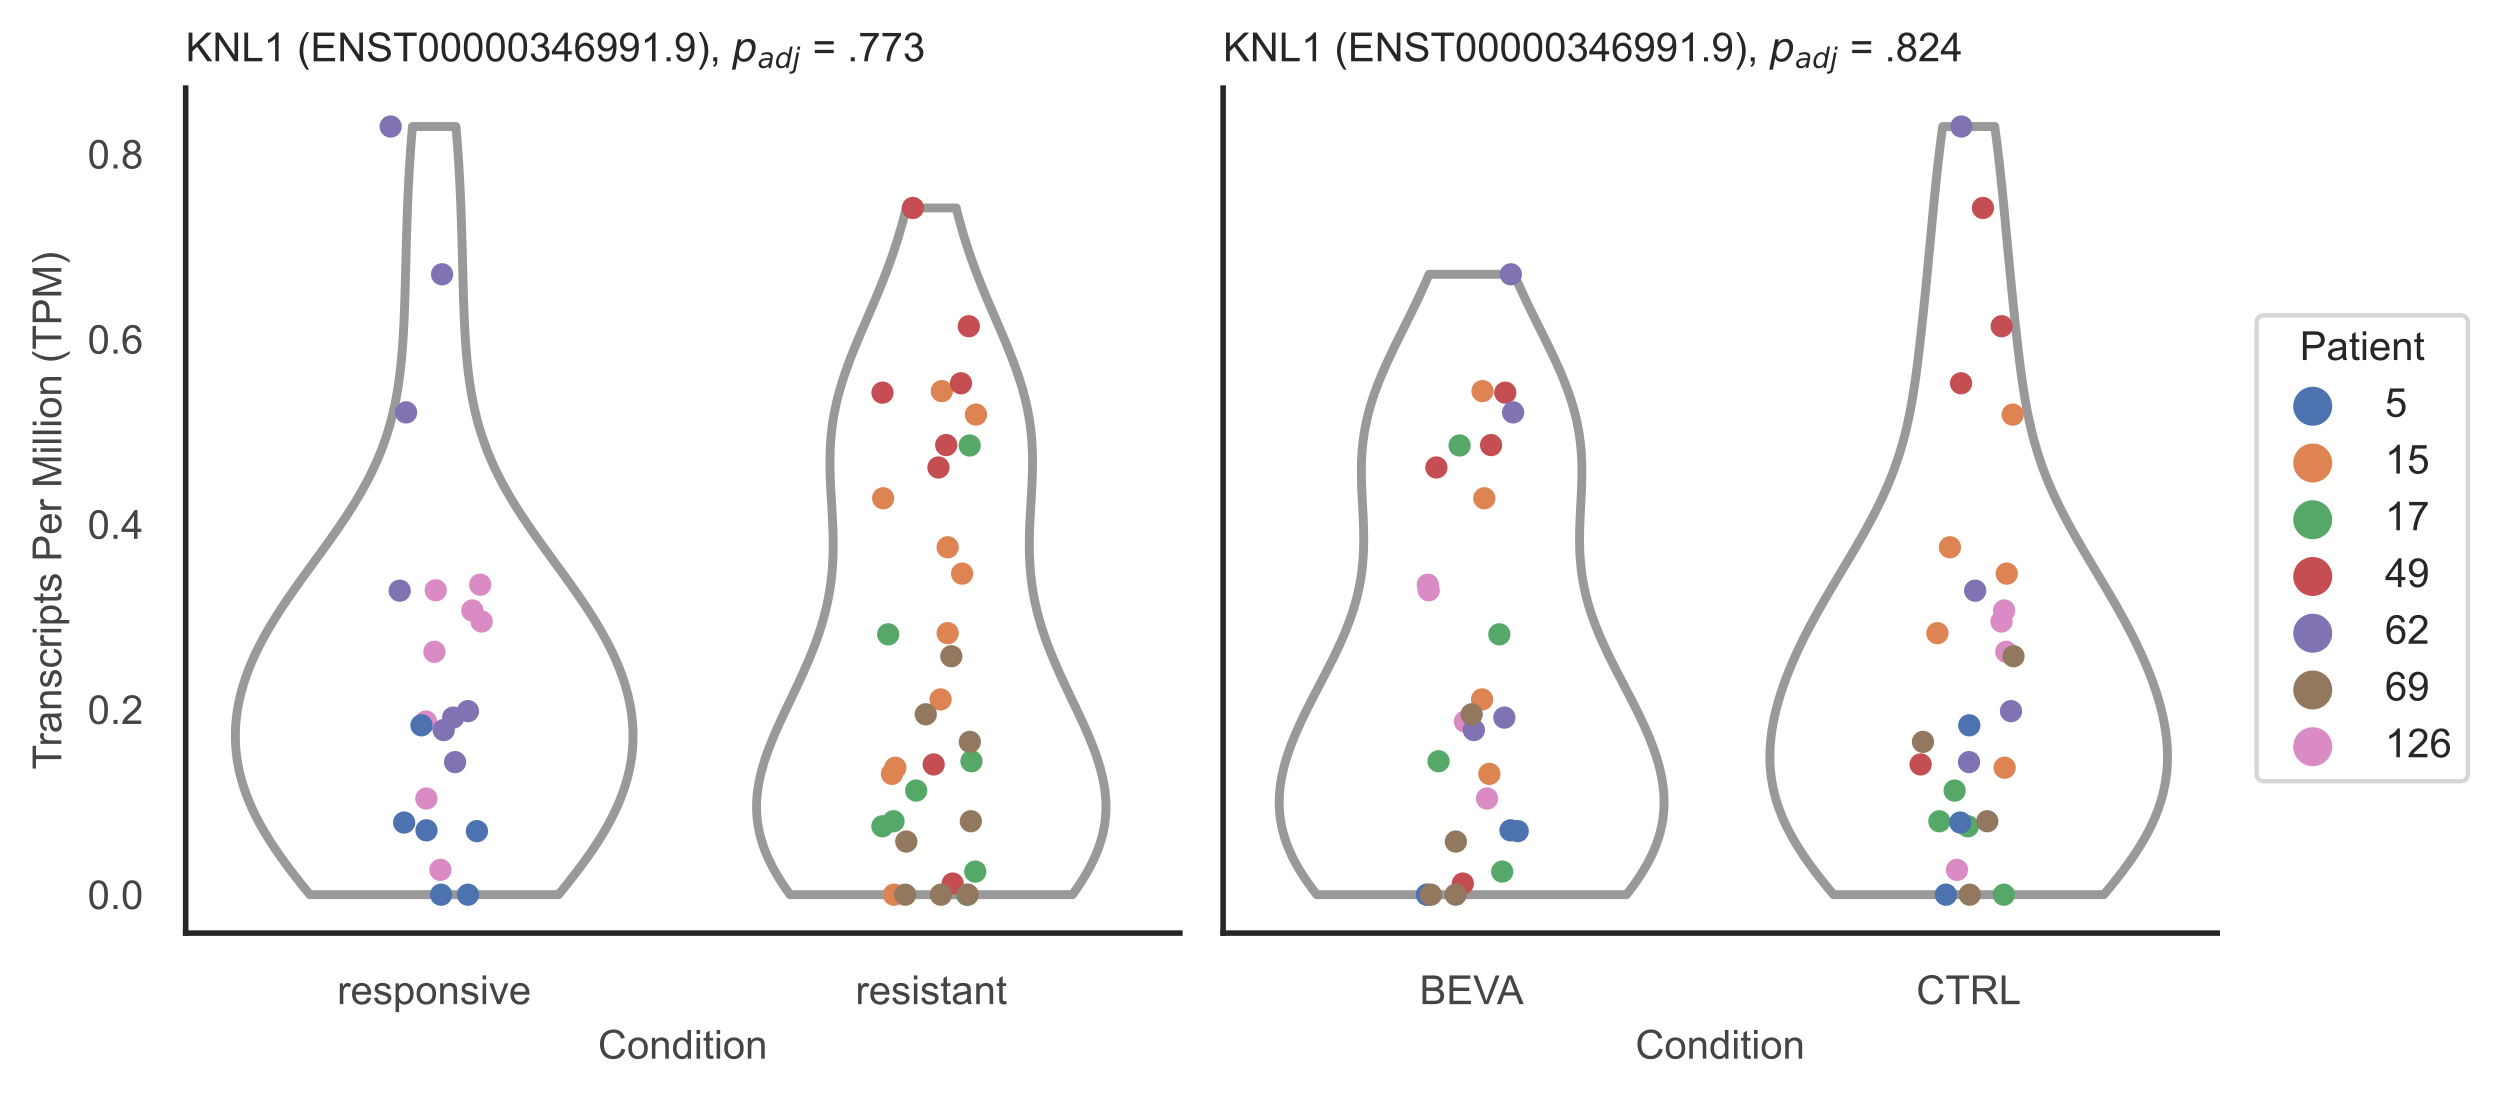 <?xml version="1.0" encoding="utf-8" standalone="no"?>
<!DOCTYPE svg PUBLIC "-//W3C//DTD SVG 1.1//EN"
  "http://www.w3.org/Graphics/SVG/1.1/DTD/svg11.dtd">
<!-- Created with matplotlib (https://matplotlib.org/) -->
<svg height="246.51pt" version="1.1" viewBox="0 0 560.896 246.51" width="560.896pt" xmlns="http://www.w3.org/2000/svg" xmlns:xlink="http://www.w3.org/1999/xlink">
 <defs>
  <style type="text/css">*{stroke-linecap:butt;stroke-linejoin:round;}</style>
 </defs>
 <g id="figure_1">
  <g id="patch_1">
   <path d="M 0 246.51 
L 560.896 246.51 
L 560.896 0 
L 0 0 
z
" style="fill:#ffffff;"/>
  </g>
  <g id="axes_1">
   <g id="patch_2">
    <path d="M 41.656 209.348 
L 264.694 209.348 
L 264.694 19.77 
L 41.656 19.77 
z
" style="fill:#ffffff;"/>
   </g>
   <g id="matplotlib.axis_1">
    <g id="xtick_1">
     <g id="text_1">
      <!-- responsive -->
      <g style="fill:#444444;" transform="translate(75.655 225.29)scale(0.09 -0.09)">
       <defs>
        <path d="M 6.5 0 
L 6.5 51.859 
L 14.406 51.859 
L 14.406 44 
Q 17.438 49.516 20 51.266 
Q 22.562 53.031 25.641 53.031 
Q 30.078 53.031 34.672 50.203 
L 31.641 42.047 
Q 28.422 43.953 25.203 43.953 
Q 22.312 43.953 20.016 42.219 
Q 17.719 40.484 16.75 37.406 
Q 15.281 32.719 15.281 27.156 
L 15.281 0 
z
" id="ArialMT-114"/>
        <path d="M 42.094 16.703 
L 51.172 15.578 
Q 49.031 7.625 43.219 3.219 
Q 37.406 -1.172 28.375 -1.172 
Q 17 -1.172 10.328 5.828 
Q 3.656 12.844 3.656 25.484 
Q 3.656 38.578 10.391 45.797 
Q 17.141 53.031 27.875 53.031 
Q 38.281 53.031 44.875 45.953 
Q 51.469 38.875 51.469 26.031 
Q 51.469 25.25 51.422 23.688 
L 12.75 23.688 
Q 13.234 15.141 17.578 10.594 
Q 21.922 6.062 28.422 6.062 
Q 33.25 6.062 36.672 8.594 
Q 40.094 11.141 42.094 16.703 
z
M 13.234 30.906 
L 42.188 30.906 
Q 41.609 37.453 38.875 40.719 
Q 34.672 45.797 27.984 45.797 
Q 21.922 45.797 17.797 41.75 
Q 13.672 37.703 13.234 30.906 
z
" id="ArialMT-101"/>
        <path d="M 3.078 15.484 
L 11.766 16.844 
Q 12.5 11.625 15.844 8.844 
Q 19.188 6.062 25.203 6.062 
Q 31.25 6.062 34.172 8.516 
Q 37.109 10.984 37.109 14.312 
Q 37.109 17.281 34.516 19 
Q 32.719 20.172 25.531 21.969 
Q 15.875 24.422 12.141 26.203 
Q 8.406 27.984 6.469 31.125 
Q 4.547 34.281 4.547 38.094 
Q 4.547 41.547 6.125 44.5 
Q 7.719 47.469 10.453 49.422 
Q 12.5 50.922 16.031 51.969 
Q 19.578 53.031 23.641 53.031 
Q 29.734 53.031 34.344 51.266 
Q 38.969 49.516 41.156 46.5 
Q 43.359 43.5 44.188 38.484 
L 35.594 37.312 
Q 35.016 41.312 32.203 43.547 
Q 29.391 45.797 24.266 45.797 
Q 18.219 45.797 15.625 43.797 
Q 13.031 41.797 13.031 39.109 
Q 13.031 37.406 14.109 36.031 
Q 15.188 34.625 17.484 33.688 
Q 18.797 33.203 25.25 31.453 
Q 34.578 28.953 38.25 27.359 
Q 41.938 25.781 44.031 22.75 
Q 46.141 19.734 46.141 15.234 
Q 46.141 10.844 43.578 6.953 
Q 41.016 3.078 36.172 0.953 
Q 31.344 -1.172 25.25 -1.172 
Q 15.141 -1.172 9.844 3.031 
Q 4.547 7.234 3.078 15.484 
z
" id="ArialMT-115"/>
        <path d="M 6.594 -19.875 
L 6.594 51.859 
L 14.594 51.859 
L 14.594 45.125 
Q 17.438 49.078 21 51.047 
Q 24.562 53.031 29.641 53.031 
Q 36.281 53.031 41.359 49.609 
Q 46.438 46.188 49.016 39.953 
Q 51.609 33.734 51.609 26.312 
Q 51.609 18.359 48.75 11.984 
Q 45.906 5.609 40.453 2.219 
Q 35.016 -1.172 29 -1.172 
Q 24.609 -1.172 21.109 0.688 
Q 17.625 2.547 15.375 5.375 
L 15.375 -19.875 
z
M 14.547 25.641 
Q 14.547 15.625 18.594 10.844 
Q 22.656 6.062 28.422 6.062 
Q 34.281 6.062 38.453 11.016 
Q 42.625 15.969 42.625 26.375 
Q 42.625 36.281 38.547 41.203 
Q 34.469 46.141 28.812 46.141 
Q 23.188 46.141 18.859 40.891 
Q 14.547 35.641 14.547 25.641 
z
" id="ArialMT-112"/>
        <path d="M 3.328 25.922 
Q 3.328 40.328 11.328 47.266 
Q 18.016 53.031 27.641 53.031 
Q 38.328 53.031 45.109 46.016 
Q 51.906 39.016 51.906 26.656 
Q 51.906 16.656 48.906 10.906 
Q 45.906 5.172 40.156 2 
Q 34.422 -1.172 27.641 -1.172 
Q 16.75 -1.172 10.031 5.812 
Q 3.328 12.797 3.328 25.922 
z
M 12.359 25.922 
Q 12.359 15.969 16.703 11.016 
Q 21.047 6.062 27.641 6.062 
Q 34.188 6.062 38.531 11.031 
Q 42.875 16.016 42.875 26.219 
Q 42.875 35.844 38.5 40.797 
Q 34.125 45.75 27.641 45.75 
Q 21.047 45.75 16.703 40.812 
Q 12.359 35.891 12.359 25.922 
z
" id="ArialMT-111"/>
        <path d="M 6.594 0 
L 6.594 51.859 
L 14.5 51.859 
L 14.5 44.484 
Q 20.219 53.031 31 53.031 
Q 35.688 53.031 39.625 51.344 
Q 43.562 49.656 45.516 46.922 
Q 47.469 44.188 48.25 40.438 
Q 48.734 37.984 48.734 31.891 
L 48.734 0 
L 39.938 0 
L 39.938 31.547 
Q 39.938 36.922 38.906 39.578 
Q 37.891 42.234 35.281 43.812 
Q 32.672 45.406 29.156 45.406 
Q 23.531 45.406 19.453 41.844 
Q 15.375 38.281 15.375 28.328 
L 15.375 0 
z
" id="ArialMT-110"/>
        <path d="M 6.641 61.469 
L 6.641 71.578 
L 15.438 71.578 
L 15.438 61.469 
z
M 6.641 0 
L 6.641 51.859 
L 15.438 51.859 
L 15.438 0 
z
" id="ArialMT-105"/>
        <path d="M 21 0 
L 1.266 51.859 
L 10.547 51.859 
L 21.688 20.797 
Q 23.484 15.766 25 10.359 
Q 26.172 14.453 28.266 20.219 
L 39.797 51.859 
L 48.828 51.859 
L 29.203 0 
z
" id="ArialMT-118"/>
       </defs>
       <use xlink:href="#ArialMT-114"/>
       <use x="33.301" xlink:href="#ArialMT-101"/>
       <use x="88.916" xlink:href="#ArialMT-115"/>
       <use x="138.916" xlink:href="#ArialMT-112"/>
       <use x="194.531" xlink:href="#ArialMT-111"/>
       <use x="250.146" xlink:href="#ArialMT-110"/>
       <use x="305.762" xlink:href="#ArialMT-115"/>
       <use x="355.762" xlink:href="#ArialMT-105"/>
       <use x="377.979" xlink:href="#ArialMT-118"/>
       <use x="427.979" xlink:href="#ArialMT-101"/>
      </g>
     </g>
    </g>
    <g id="xtick_2">
     <g id="text_2">
      <!-- resistant -->
      <g style="fill:#444444;" transform="translate(191.929 225.29)scale(0.09 -0.09)">
       <defs>
        <path d="M 25.781 7.859 
L 27.047 0.094 
Q 23.344 -0.688 20.406 -0.688 
Q 15.625 -0.688 12.984 0.828 
Q 10.359 2.344 9.281 4.812 
Q 8.203 7.281 8.203 15.188 
L 8.203 45.016 
L 1.766 45.016 
L 1.766 51.859 
L 8.203 51.859 
L 8.203 64.703 
L 16.938 69.969 
L 16.938 51.859 
L 25.781 51.859 
L 25.781 45.016 
L 16.938 45.016 
L 16.938 14.703 
Q 16.938 10.938 17.406 9.859 
Q 17.875 8.797 18.922 8.156 
Q 19.969 7.516 21.922 7.516 
Q 23.391 7.516 25.781 7.859 
z
" id="ArialMT-116"/>
        <path d="M 40.438 6.391 
Q 35.547 2.25 31.031 0.531 
Q 26.516 -1.172 21.344 -1.172 
Q 12.797 -1.172 8.203 3 
Q 3.609 7.172 3.609 13.672 
Q 3.609 17.484 5.344 20.625 
Q 7.078 23.781 9.891 25.688 
Q 12.703 27.594 16.219 28.562 
Q 18.797 29.25 24.031 29.891 
Q 34.672 31.156 39.703 32.906 
Q 39.75 34.719 39.75 35.203 
Q 39.75 40.578 37.25 42.781 
Q 33.891 45.75 27.25 45.75 
Q 21.047 45.75 18.094 43.578 
Q 15.141 41.406 13.719 35.891 
L 5.125 37.062 
Q 6.297 42.578 8.984 45.969 
Q 11.672 49.359 16.75 51.188 
Q 21.828 53.031 28.516 53.031 
Q 35.156 53.031 39.297 51.469 
Q 43.453 49.906 45.406 47.531 
Q 47.359 45.172 48.141 41.547 
Q 48.578 39.312 48.578 33.453 
L 48.578 21.734 
Q 48.578 9.469 49.141 6.219 
Q 49.703 2.984 51.375 0 
L 42.188 0 
Q 40.828 2.734 40.438 6.391 
z
M 39.703 26.031 
Q 34.906 24.078 25.344 22.703 
Q 19.922 21.922 17.672 20.938 
Q 15.438 19.969 14.203 18.094 
Q 12.984 16.219 12.984 13.922 
Q 12.984 10.406 15.641 8.062 
Q 18.312 5.719 23.438 5.719 
Q 28.516 5.719 32.469 7.938 
Q 36.422 10.156 38.281 14.016 
Q 39.703 17 39.703 22.797 
z
" id="ArialMT-97"/>
       </defs>
       <use xlink:href="#ArialMT-114"/>
       <use x="33.301" xlink:href="#ArialMT-101"/>
       <use x="88.916" xlink:href="#ArialMT-115"/>
       <use x="138.916" xlink:href="#ArialMT-105"/>
       <use x="161.133" xlink:href="#ArialMT-115"/>
       <use x="211.133" xlink:href="#ArialMT-116"/>
       <use x="238.916" xlink:href="#ArialMT-97"/>
       <use x="294.531" xlink:href="#ArialMT-110"/>
       <use x="350.146" xlink:href="#ArialMT-116"/>
      </g>
     </g>
    </g>
    <g id="text_3">
     <!-- Condition -->
     <g style="fill:#444444;" transform="translate(134.163 237.521)scale(0.09 -0.09)">
      <defs>
       <path d="M 58.797 25.094 
L 68.266 22.703 
Q 65.281 11.031 57.547 4.906 
Q 49.812 -1.219 38.625 -1.219 
Q 27.047 -1.219 19.797 3.484 
Q 12.547 8.203 8.766 17.141 
Q 4.984 26.078 4.984 36.328 
Q 4.984 47.516 9.25 55.828 
Q 13.531 64.156 21.406 68.469 
Q 29.297 72.797 38.766 72.797 
Q 49.516 72.797 56.828 67.328 
Q 64.156 61.859 67.047 51.953 
L 57.719 49.75 
Q 55.219 57.562 50.484 61.125 
Q 45.75 64.703 38.578 64.703 
Q 30.328 64.703 24.781 60.734 
Q 19.234 56.781 16.984 50.109 
Q 14.75 43.453 14.75 36.375 
Q 14.75 27.25 17.406 20.438 
Q 20.062 13.625 25.672 10.25 
Q 31.297 6.891 37.844 6.891 
Q 45.797 6.891 51.312 11.469 
Q 56.844 16.062 58.797 25.094 
z
" id="ArialMT-67"/>
       <path d="M 40.234 0 
L 40.234 6.547 
Q 35.297 -1.172 25.734 -1.172 
Q 19.531 -1.172 14.328 2.25 
Q 9.125 5.672 6.266 11.797 
Q 3.422 17.922 3.422 25.875 
Q 3.422 33.641 6 39.969 
Q 8.594 46.297 13.766 49.656 
Q 18.953 53.031 25.344 53.031 
Q 30.031 53.031 33.688 51.047 
Q 37.359 49.078 39.656 45.906 
L 39.656 71.578 
L 48.391 71.578 
L 48.391 0 
z
M 12.453 25.875 
Q 12.453 15.922 16.641 10.984 
Q 20.844 6.062 26.562 6.062 
Q 32.328 6.062 36.344 10.766 
Q 40.375 15.484 40.375 25.141 
Q 40.375 35.797 36.266 40.766 
Q 32.172 45.75 26.172 45.75 
Q 20.312 45.75 16.375 40.969 
Q 12.453 36.188 12.453 25.875 
z
" id="ArialMT-100"/>
      </defs>
      <use xlink:href="#ArialMT-67"/>
      <use x="72.217" xlink:href="#ArialMT-111"/>
      <use x="127.832" xlink:href="#ArialMT-110"/>
      <use x="183.447" xlink:href="#ArialMT-100"/>
      <use x="239.062" xlink:href="#ArialMT-105"/>
      <use x="261.279" xlink:href="#ArialMT-116"/>
      <use x="289.062" xlink:href="#ArialMT-105"/>
      <use x="311.279" xlink:href="#ArialMT-111"/>
      <use x="366.895" xlink:href="#ArialMT-110"/>
     </g>
    </g>
   </g>
   <g id="matplotlib.axis_2">
    <g id="ytick_1">
     <g id="text_4">
      <!-- 0.0 -->
      <g style="fill:#444444;" transform="translate(19.646 203.952)scale(0.09 -0.09)">
       <defs>
        <path d="M 4.156 35.297 
Q 4.156 48 6.766 55.734 
Q 9.375 63.484 14.516 67.672 
Q 19.672 71.875 27.484 71.875 
Q 33.25 71.875 37.594 69.547 
Q 41.938 67.234 44.766 62.859 
Q 47.609 58.5 49.219 52.219 
Q 50.828 45.953 50.828 35.297 
Q 50.828 22.703 48.234 14.969 
Q 45.656 7.234 40.5 3 
Q 35.359 -1.219 27.484 -1.219 
Q 17.141 -1.219 11.234 6.203 
Q 4.156 15.141 4.156 35.297 
z
M 13.188 35.297 
Q 13.188 17.672 17.312 11.828 
Q 21.438 6 27.484 6 
Q 33.547 6 37.672 11.859 
Q 41.797 17.719 41.797 35.297 
Q 41.797 52.984 37.672 58.781 
Q 33.547 64.594 27.391 64.594 
Q 21.344 64.594 17.719 59.469 
Q 13.188 52.938 13.188 35.297 
z
" id="ArialMT-48"/>
        <path d="M 9.078 0 
L 9.078 10.016 
L 19.094 10.016 
L 19.094 0 
z
" id="ArialMT-46"/>
       </defs>
       <use xlink:href="#ArialMT-48"/>
       <use x="55.615" xlink:href="#ArialMT-46"/>
       <use x="83.398" xlink:href="#ArialMT-48"/>
      </g>
     </g>
    </g>
    <g id="ytick_2">
     <g id="text_5">
      <!-- 0.2 -->
      <g style="fill:#444444;" transform="translate(19.646 162.416)scale(0.09 -0.09)">
       <defs>
        <path d="M 50.344 8.453 
L 50.344 0 
L 3.031 0 
Q 2.938 3.172 4.047 6.109 
Q 5.859 10.938 9.828 15.625 
Q 13.812 20.312 21.344 26.469 
Q 33.016 36.031 37.109 41.625 
Q 41.219 47.219 41.219 52.203 
Q 41.219 57.422 37.469 61 
Q 33.734 64.594 27.734 64.594 
Q 21.391 64.594 17.578 60.781 
Q 13.766 56.984 13.719 50.25 
L 4.688 51.172 
Q 5.609 61.281 11.656 66.578 
Q 17.719 71.875 27.938 71.875 
Q 38.234 71.875 44.234 66.156 
Q 50.25 60.453 50.25 52 
Q 50.25 47.703 48.484 43.547 
Q 46.734 39.406 42.656 34.812 
Q 38.578 30.219 29.109 22.219 
Q 21.188 15.578 18.938 13.203 
Q 16.703 10.844 15.234 8.453 
z
" id="ArialMT-50"/>
       </defs>
       <use xlink:href="#ArialMT-48"/>
       <use x="55.615" xlink:href="#ArialMT-46"/>
       <use x="83.398" xlink:href="#ArialMT-50"/>
      </g>
     </g>
    </g>
    <g id="ytick_3">
     <g id="text_6">
      <!-- 0.4 -->
      <g style="fill:#444444;" transform="translate(19.646 120.881)scale(0.09 -0.09)">
       <defs>
        <path d="M 32.328 0 
L 32.328 17.141 
L 1.266 17.141 
L 1.266 25.203 
L 33.938 71.578 
L 41.109 71.578 
L 41.109 25.203 
L 50.781 25.203 
L 50.781 17.141 
L 41.109 17.141 
L 41.109 0 
z
M 32.328 25.203 
L 32.328 57.469 
L 9.906 25.203 
z
" id="ArialMT-52"/>
       </defs>
       <use xlink:href="#ArialMT-48"/>
       <use x="55.615" xlink:href="#ArialMT-46"/>
       <use x="83.398" xlink:href="#ArialMT-52"/>
      </g>
     </g>
    </g>
    <g id="ytick_4">
     <g id="text_7">
      <!-- 0.6 -->
      <g style="fill:#444444;" transform="translate(19.646 79.345)scale(0.09 -0.09)">
       <defs>
        <path d="M 49.75 54.047 
L 41.016 53.375 
Q 39.844 58.547 37.703 60.891 
Q 34.125 64.656 28.906 64.656 
Q 24.703 64.656 21.531 62.312 
Q 17.391 59.281 14.984 53.469 
Q 12.594 47.656 12.5 36.922 
Q 15.672 41.75 20.266 44.094 
Q 24.859 46.438 29.891 46.438 
Q 38.672 46.438 44.844 39.969 
Q 51.031 33.5 51.031 23.25 
Q 51.031 16.5 48.125 10.719 
Q 45.219 4.938 40.141 1.859 
Q 35.062 -1.219 28.609 -1.219 
Q 17.625 -1.219 10.688 6.859 
Q 3.766 14.938 3.766 33.5 
Q 3.766 54.25 11.422 63.672 
Q 18.109 71.875 29.438 71.875 
Q 37.891 71.875 43.281 67.141 
Q 48.688 62.406 49.75 54.047 
z
M 13.875 23.188 
Q 13.875 18.656 15.797 14.5 
Q 17.719 10.359 21.188 8.172 
Q 24.656 6 28.469 6 
Q 34.031 6 38.031 10.484 
Q 42.047 14.984 42.047 22.703 
Q 42.047 30.125 38.078 34.391 
Q 34.125 38.672 28.125 38.672 
Q 22.172 38.672 18.016 34.391 
Q 13.875 30.125 13.875 23.188 
z
" id="ArialMT-54"/>
       </defs>
       <use xlink:href="#ArialMT-48"/>
       <use x="55.615" xlink:href="#ArialMT-46"/>
       <use x="83.398" xlink:href="#ArialMT-54"/>
      </g>
     </g>
    </g>
    <g id="ytick_5">
     <g id="text_8">
      <!-- 0.8 -->
      <g style="fill:#444444;" transform="translate(19.646 37.81)scale(0.09 -0.09)">
       <defs>
        <path d="M 17.672 38.812 
Q 12.203 40.828 9.562 44.531 
Q 6.938 48.25 6.938 53.422 
Q 6.938 61.234 12.547 66.547 
Q 18.172 71.875 27.484 71.875 
Q 36.859 71.875 42.578 66.422 
Q 48.297 60.984 48.297 53.172 
Q 48.297 48.188 45.672 44.5 
Q 43.062 40.828 37.75 38.812 
Q 44.344 36.672 47.781 31.875 
Q 51.219 27.094 51.219 20.453 
Q 51.219 11.281 44.719 5.031 
Q 38.234 -1.219 27.641 -1.219 
Q 17.047 -1.219 10.547 5.047 
Q 4.047 11.328 4.047 20.703 
Q 4.047 27.688 7.594 32.391 
Q 11.141 37.109 17.672 38.812 
z
M 15.922 53.719 
Q 15.922 48.641 19.188 45.406 
Q 22.469 42.188 27.688 42.188 
Q 32.766 42.188 36.016 45.375 
Q 39.266 48.578 39.266 53.219 
Q 39.266 58.062 35.906 61.359 
Q 32.562 64.656 27.594 64.656 
Q 22.562 64.656 19.234 61.422 
Q 15.922 58.203 15.922 53.719 
z
M 13.094 20.656 
Q 13.094 16.891 14.875 13.375 
Q 16.656 9.859 20.172 7.922 
Q 23.688 6 27.734 6 
Q 34.031 6 38.125 10.047 
Q 42.234 14.109 42.234 20.359 
Q 42.234 26.703 38.016 30.859 
Q 33.797 35.016 27.438 35.016 
Q 21.234 35.016 17.156 30.906 
Q 13.094 26.812 13.094 20.656 
z
" id="ArialMT-56"/>
       </defs>
       <use xlink:href="#ArialMT-48"/>
       <use x="55.615" xlink:href="#ArialMT-46"/>
       <use x="83.398" xlink:href="#ArialMT-56"/>
      </g>
     </g>
    </g>
    <g id="text_9">
     <!-- Transcripts Per Million (TPM) -->
     <g style="fill:#444444;" transform="translate(13.752 172.644)rotate(-90)scale(0.09 -0.09)">
      <defs>
       <path d="M 25.922 0 
L 25.922 63.141 
L 2.344 63.141 
L 2.344 71.578 
L 59.078 71.578 
L 59.078 63.141 
L 35.406 63.141 
L 35.406 0 
z
" id="ArialMT-84"/>
       <path d="M 40.438 19 
L 49.078 17.875 
Q 47.656 8.938 41.812 3.875 
Q 35.984 -1.172 27.484 -1.172 
Q 16.844 -1.172 10.375 5.781 
Q 3.906 12.75 3.906 25.734 
Q 3.906 34.125 6.688 40.422 
Q 9.469 46.734 15.156 49.875 
Q 20.844 53.031 27.547 53.031 
Q 35.984 53.031 41.359 48.75 
Q 46.734 44.484 48.25 36.625 
L 39.703 35.297 
Q 38.484 40.531 35.375 43.156 
Q 32.281 45.797 27.875 45.797 
Q 21.234 45.797 17.078 41.031 
Q 12.938 36.281 12.938 25.984 
Q 12.938 15.531 16.938 10.797 
Q 20.953 6.062 27.391 6.062 
Q 32.562 6.062 36.031 9.234 
Q 39.5 12.406 40.438 19 
z
" id="ArialMT-99"/>
       <path id="ArialMT-32"/>
       <path d="M 7.719 0 
L 7.719 71.578 
L 34.719 71.578 
Q 41.844 71.578 45.609 70.906 
Q 50.875 70.016 54.438 67.547 
Q 58.016 65.094 60.188 60.641 
Q 62.359 56.203 62.359 50.875 
Q 62.359 41.75 56.547 35.422 
Q 50.734 29.109 35.547 29.109 
L 17.188 29.109 
L 17.188 0 
z
M 17.188 37.547 
L 35.688 37.547 
Q 44.875 37.547 48.734 40.969 
Q 52.594 44.391 52.594 50.594 
Q 52.594 55.078 50.312 58.266 
Q 48.047 61.469 44.344 62.5 
Q 41.938 63.141 35.5 63.141 
L 17.188 63.141 
z
" id="ArialMT-80"/>
       <path d="M 7.422 0 
L 7.422 71.578 
L 21.688 71.578 
L 38.625 20.906 
Q 40.969 13.812 42.047 10.297 
Q 43.266 14.203 45.844 21.781 
L 62.984 71.578 
L 75.734 71.578 
L 75.734 0 
L 66.609 0 
L 66.609 59.906 
L 45.797 0 
L 37.25 0 
L 16.547 60.938 
L 16.547 0 
z
" id="ArialMT-77"/>
       <path d="M 6.391 0 
L 6.391 71.578 
L 15.188 71.578 
L 15.188 0 
z
" id="ArialMT-108"/>
       <path d="M 23.391 -21.047 
Q 16.109 -11.859 11.078 0.438 
Q 6.062 12.75 6.062 25.922 
Q 6.062 37.547 9.812 48.188 
Q 14.203 60.547 23.391 72.797 
L 29.688 72.797 
Q 23.781 62.641 21.875 58.297 
Q 18.891 51.562 17.188 44.234 
Q 15.094 35.109 15.094 25.875 
Q 15.094 2.391 29.688 -21.047 
z
" id="ArialMT-40"/>
       <path d="M 12.359 -21.047 
L 6.062 -21.047 
Q 20.656 2.391 20.656 25.875 
Q 20.656 35.062 18.562 44.094 
Q 16.891 51.422 13.922 58.156 
Q 12.016 62.547 6.062 72.797 
L 12.359 72.797 
Q 21.531 60.547 25.922 48.188 
Q 29.688 37.547 29.688 25.922 
Q 29.688 12.75 24.625 0.438 
Q 19.578 -11.859 12.359 -21.047 
z
" id="ArialMT-41"/>
      </defs>
      <use xlink:href="#ArialMT-84"/>
      <use x="57.334" xlink:href="#ArialMT-114"/>
      <use x="90.635" xlink:href="#ArialMT-97"/>
      <use x="146.25" xlink:href="#ArialMT-110"/>
      <use x="201.865" xlink:href="#ArialMT-115"/>
      <use x="251.865" xlink:href="#ArialMT-99"/>
      <use x="301.865" xlink:href="#ArialMT-114"/>
      <use x="335.166" xlink:href="#ArialMT-105"/>
      <use x="357.383" xlink:href="#ArialMT-112"/>
      <use x="412.998" xlink:href="#ArialMT-116"/>
      <use x="440.781" xlink:href="#ArialMT-115"/>
      <use x="490.781" xlink:href="#ArialMT-32"/>
      <use x="518.564" xlink:href="#ArialMT-80"/>
      <use x="585.264" xlink:href="#ArialMT-101"/>
      <use x="640.879" xlink:href="#ArialMT-114"/>
      <use x="674.18" xlink:href="#ArialMT-32"/>
      <use x="701.963" xlink:href="#ArialMT-77"/>
      <use x="785.264" xlink:href="#ArialMT-105"/>
      <use x="807.48" xlink:href="#ArialMT-108"/>
      <use x="829.697" xlink:href="#ArialMT-108"/>
      <use x="851.914" xlink:href="#ArialMT-105"/>
      <use x="874.131" xlink:href="#ArialMT-111"/>
      <use x="929.746" xlink:href="#ArialMT-110"/>
      <use x="985.361" xlink:href="#ArialMT-32"/>
      <use x="1013.145" xlink:href="#ArialMT-40"/>
      <use x="1046.445" xlink:href="#ArialMT-84"/>
      <use x="1107.529" xlink:href="#ArialMT-80"/>
      <use x="1174.229" xlink:href="#ArialMT-77"/>
      <use x="1257.529" xlink:href="#ArialMT-41"/>
     </g>
    </g>
   </g>
   <g id="PolyCollection_1">
    <defs>
     <path d="M 125.314 -45.779 
L 69.517 -45.779 
L 68.107 -47.52 
L 66.726 -49.26 
L 65.379 -51.001 
L 64.076 -52.742 
L 62.821 -54.483 
L 61.623 -56.224 
L 60.486 -57.965 
L 59.415 -59.706 
L 58.415 -61.446 
L 57.49 -63.187 
L 56.643 -64.928 
L 55.877 -66.669 
L 55.194 -68.41 
L 54.595 -70.151 
L 54.081 -71.891 
L 53.654 -73.632 
L 53.313 -75.373 
L 53.059 -77.114 
L 52.89 -78.855 
L 52.808 -80.596 
L 52.81 -82.337 
L 52.897 -84.077 
L 53.067 -85.818 
L 53.319 -87.559 
L 53.652 -89.3 
L 54.064 -91.041 
L 54.555 -92.782 
L 55.121 -94.522 
L 55.762 -96.263 
L 56.476 -98.004 
L 57.258 -99.745 
L 58.108 -101.486 
L 59.021 -103.227 
L 59.995 -104.968 
L 61.023 -106.708 
L 62.103 -108.449 
L 63.229 -110.19 
L 64.396 -111.931 
L 65.596 -113.672 
L 66.825 -115.413 
L 68.074 -117.153 
L 69.337 -118.894 
L 70.606 -120.635 
L 71.874 -122.376 
L 73.134 -124.117 
L 74.377 -125.858 
L 75.598 -127.599 
L 76.789 -129.339 
L 77.945 -131.08 
L 79.058 -132.821 
L 80.125 -134.562 
L 81.142 -136.303 
L 82.103 -138.044 
L 83.008 -139.784 
L 83.855 -141.525 
L 84.641 -143.266 
L 85.367 -145.007 
L 86.033 -146.748 
L 86.641 -148.489 
L 87.192 -150.229 
L 87.688 -151.97 
L 88.133 -153.711 
L 88.528 -155.452 
L 88.879 -157.193 
L 89.187 -158.934 
L 89.457 -160.675 
L 89.692 -162.415 
L 89.896 -164.156 
L 90.072 -165.897 
L 90.224 -167.638 
L 90.355 -169.379 
L 90.467 -171.12 
L 90.564 -172.86 
L 90.648 -174.601 
L 90.721 -176.342 
L 90.785 -178.083 
L 90.842 -179.824 
L 90.895 -181.565 
L 90.943 -183.306 
L 90.989 -185.046 
L 91.034 -186.787 
L 91.078 -188.528 
L 91.123 -190.269 
L 91.17 -192.01 
L 91.219 -193.751 
L 91.272 -195.491 
L 91.328 -197.232 
L 91.389 -198.973 
L 91.455 -200.714 
L 91.527 -202.455 
L 91.606 -204.196 
L 91.692 -205.937 
L 91.787 -207.677 
L 91.889 -209.418 
L 92 -211.159 
L 92.12 -212.9 
L 92.25 -214.641 
L 92.388 -216.382 
L 92.536 -218.122 
L 102.295 -218.122 
L 102.295 -218.122 
L 102.443 -216.382 
L 102.581 -214.641 
L 102.711 -212.9 
L 102.831 -211.159 
L 102.942 -209.418 
L 103.044 -207.677 
L 103.138 -205.937 
L 103.225 -204.196 
L 103.304 -202.455 
L 103.376 -200.714 
L 103.442 -198.973 
L 103.503 -197.232 
L 103.559 -195.491 
L 103.612 -193.751 
L 103.661 -192.01 
L 103.707 -190.269 
L 103.753 -188.528 
L 103.797 -186.787 
L 103.842 -185.046 
L 103.888 -183.306 
L 103.936 -181.565 
L 103.988 -179.824 
L 104.046 -178.083 
L 104.11 -176.342 
L 104.183 -174.601 
L 104.267 -172.86 
L 104.364 -171.12 
L 104.476 -169.379 
L 104.607 -167.638 
L 104.759 -165.897 
L 104.935 -164.156 
L 105.139 -162.415 
L 105.374 -160.675 
L 105.644 -158.934 
L 105.952 -157.193 
L 106.303 -155.452 
L 106.698 -153.711 
L 107.143 -151.97 
L 107.639 -150.229 
L 108.19 -148.489 
L 108.798 -146.748 
L 109.464 -145.007 
L 110.19 -143.266 
L 110.976 -141.525 
L 111.822 -139.784 
L 112.727 -138.044 
L 113.689 -136.303 
L 114.706 -134.562 
L 115.773 -132.821 
L 116.886 -131.08 
L 118.042 -129.339 
L 119.233 -127.599 
L 120.453 -125.858 
L 121.697 -124.117 
L 122.957 -122.376 
L 124.225 -120.635 
L 125.494 -118.894 
L 126.757 -117.153 
L 128.006 -115.413 
L 129.235 -113.672 
L 130.435 -111.931 
L 131.602 -110.19 
L 132.728 -108.449 
L 133.808 -106.708 
L 134.836 -104.968 
L 135.81 -103.227 
L 136.723 -101.486 
L 137.572 -99.745 
L 138.355 -98.004 
L 139.069 -96.263 
L 139.71 -94.522 
L 140.276 -92.782 
L 140.767 -91.041 
L 141.179 -89.3 
L 141.512 -87.559 
L 141.764 -85.818 
L 141.934 -84.077 
L 142.021 -82.337 
L 142.023 -80.596 
L 141.941 -78.855 
L 141.772 -77.114 
L 141.518 -75.373 
L 141.177 -73.632 
L 140.75 -71.891 
L 140.236 -70.151 
L 139.637 -68.41 
L 138.954 -66.669 
L 138.188 -64.928 
L 137.341 -63.187 
L 136.416 -61.446 
L 135.416 -59.706 
L 134.345 -57.965 
L 133.208 -56.224 
L 132.01 -54.483 
L 130.755 -52.742 
L 129.452 -51.001 
L 128.105 -49.26 
L 126.724 -47.52 
L 125.314 -45.779 
z
" id="mbbcaacfa29" style="stroke:#999999;stroke-width:2;"/>
    </defs>
    <g clip-path="url(#p7157bf668c)">
     <use style="fill:#ffffff;stroke:#999999;stroke-width:2;" x="0" xlink:href="#mbbcaacfa29" y="246.51"/>
    </g>
   </g>
   <g id="PolyCollection_2">
    <defs>
     <path d="M 240.614 -45.779 
L 177.255 -45.779 
L 176.158 -47.335 
L 175.131 -48.891 
L 174.182 -50.448 
L 173.315 -52.004 
L 172.536 -53.56 
L 171.849 -55.116 
L 171.257 -56.673 
L 170.761 -58.229 
L 170.363 -59.785 
L 170.063 -61.342 
L 169.859 -62.898 
L 169.752 -64.454 
L 169.737 -66.01 
L 169.812 -67.567 
L 169.972 -69.123 
L 170.214 -70.679 
L 170.532 -72.236 
L 170.92 -73.792 
L 171.373 -75.348 
L 171.884 -76.904 
L 172.448 -78.461 
L 173.056 -80.017 
L 173.704 -81.573 
L 174.383 -83.13 
L 175.088 -84.686 
L 175.811 -86.242 
L 176.547 -87.798 
L 177.289 -89.355 
L 178.032 -90.911 
L 178.769 -92.467 
L 179.495 -94.024 
L 180.205 -95.58 
L 180.895 -97.136 
L 181.56 -98.692 
L 182.197 -100.249 
L 182.801 -101.805 
L 183.37 -103.361 
L 183.9 -104.918 
L 184.39 -106.474 
L 184.838 -108.03 
L 185.243 -109.586 
L 185.603 -111.143 
L 185.918 -112.699 
L 186.188 -114.255 
L 186.414 -115.812 
L 186.596 -117.368 
L 186.737 -118.924 
L 186.838 -120.48 
L 186.901 -122.037 
L 186.931 -123.593 
L 186.929 -125.149 
L 186.901 -126.706 
L 186.85 -128.262 
L 186.781 -129.818 
L 186.699 -131.374 
L 186.61 -132.931 
L 186.517 -134.487 
L 186.428 -136.043 
L 186.348 -137.6 
L 186.281 -139.156 
L 186.233 -140.712 
L 186.21 -142.268 
L 186.215 -143.825 
L 186.254 -145.381 
L 186.33 -146.937 
L 186.446 -148.494 
L 186.604 -150.05 
L 186.808 -151.606 
L 187.057 -153.162 
L 187.352 -154.719 
L 187.694 -156.275 
L 188.081 -157.831 
L 188.512 -159.388 
L 188.984 -160.944 
L 189.495 -162.5 
L 190.041 -164.056 
L 190.618 -165.613 
L 191.223 -167.169 
L 191.85 -168.725 
L 192.495 -170.282 
L 193.154 -171.838 
L 193.822 -173.394 
L 194.494 -174.95 
L 195.166 -176.507 
L 195.834 -178.063 
L 196.493 -179.619 
L 197.142 -181.176 
L 197.775 -182.732 
L 198.392 -184.288 
L 198.989 -185.844 
L 199.565 -187.401 
L 200.118 -188.957 
L 200.649 -190.513 
L 201.156 -192.07 
L 201.638 -193.626 
L 202.097 -195.182 
L 202.533 -196.738 
L 202.946 -198.295 
L 203.337 -199.851 
L 214.532 -199.851 
L 214.532 -199.851 
L 214.923 -198.295 
L 215.336 -196.738 
L 215.772 -195.182 
L 216.231 -193.626 
L 216.714 -192.07 
L 217.22 -190.513 
L 217.751 -188.957 
L 218.304 -187.401 
L 218.88 -185.844 
L 219.477 -184.288 
L 220.094 -182.732 
L 220.727 -181.176 
L 221.376 -179.619 
L 222.035 -178.063 
L 222.703 -176.507 
L 223.375 -174.95 
L 224.047 -173.394 
L 224.715 -171.838 
L 225.374 -170.282 
L 226.019 -168.725 
L 226.646 -167.169 
L 227.251 -165.613 
L 227.828 -164.056 
L 228.374 -162.5 
L 228.885 -160.944 
L 229.357 -159.388 
L 229.788 -157.831 
L 230.175 -156.275 
L 230.517 -154.719 
L 230.812 -153.162 
L 231.062 -151.606 
L 231.265 -150.05 
L 231.423 -148.494 
L 231.539 -146.937 
L 231.615 -145.381 
L 231.654 -143.825 
L 231.659 -142.268 
L 231.636 -140.712 
L 231.588 -139.156 
L 231.522 -137.6 
L 231.441 -136.043 
L 231.352 -134.487 
L 231.26 -132.931 
L 231.17 -131.374 
L 231.088 -129.818 
L 231.019 -128.262 
L 230.968 -126.706 
L 230.94 -125.149 
L 230.938 -123.593 
L 230.968 -122.037 
L 231.031 -120.48 
L 231.132 -118.924 
L 231.273 -117.368 
L 231.455 -115.812 
L 231.681 -114.255 
L 231.951 -112.699 
L 232.266 -111.143 
L 232.626 -109.586 
L 233.031 -108.03 
L 233.479 -106.474 
L 233.969 -104.918 
L 234.499 -103.361 
L 235.068 -101.805 
L 235.672 -100.249 
L 236.309 -98.692 
L 236.974 -97.136 
L 237.664 -95.58 
L 238.374 -94.024 
L 239.1 -92.467 
L 239.837 -90.911 
L 240.58 -89.355 
L 241.322 -87.798 
L 242.058 -86.242 
L 242.781 -84.686 
L 243.486 -83.13 
L 244.165 -81.573 
L 244.813 -80.017 
L 245.421 -78.461 
L 245.985 -76.904 
L 246.496 -75.348 
L 246.949 -73.792 
L 247.337 -72.236 
L 247.655 -70.679 
L 247.897 -69.123 
L 248.058 -67.567 
L 248.132 -66.01 
L 248.117 -64.454 
L 248.01 -62.898 
L 247.807 -61.342 
L 247.506 -59.785 
L 247.108 -58.229 
L 246.612 -56.673 
L 246.02 -55.116 
L 245.333 -53.56 
L 244.554 -52.004 
L 243.687 -50.448 
L 242.738 -48.891 
L 241.711 -47.335 
L 240.614 -45.779 
z
" id="m0901501e5a" style="stroke:#999999;stroke-width:2;"/>
    </defs>
    <g clip-path="url(#p7157bf668c)">
     <use style="fill:#ffffff;stroke:#999999;stroke-width:2;" x="0" xlink:href="#m0901501e5a" y="246.51"/>
    </g>
   </g>
   <g id="PathCollection_1"/>
   <g id="PathCollection_2"/>
   <g id="PathCollection_3"/>
   <g id="PathCollection_4"/>
   <g id="PathCollection_5"/>
   <g id="PathCollection_6"/>
   <g id="PathCollection_7"/>
   <g id="patch_3">
    <path d="M 41.656 209.348 
L 41.656 19.77 
" style="fill:none;stroke:#262626;stroke-linecap:square;stroke-linejoin:miter;stroke-width:1.25;"/>
   </g>
   <g id="patch_4">
    <path d="M 41.656 209.348 
L 264.694 209.348 
" style="fill:none;stroke:#262626;stroke-linecap:square;stroke-linejoin:miter;stroke-width:1.25;"/>
   </g>
   <g id="PathCollection_8">
    <defs>
     <path d="M 0 2.5 
C 0.663 2.5 1.299 2.237 1.768 1.768 
C 2.237 1.299 2.5 0.663 2.5 -0 
C 2.5 -0.663 2.237 -1.299 1.768 -1.768 
C 1.299 -2.237 0.663 -2.5 0 -2.5 
C -0.663 -2.5 -1.299 -2.237 -1.768 -1.768 
C -2.237 -1.299 -2.5 -0.663 -2.5 0 
C -2.5 0.663 -2.237 1.299 -1.768 1.768 
C -1.299 2.237 -0.663 2.5 0 2.5 
z
" id="C0_0_702cea1d42"/>
    </defs>
    <g clip-path="url(#p7157bf668c)">
     <use style="fill:#da8bc3;" x="95.556" xlink:href="#C0_0_702cea1d42" y="161.881"/>
    </g>
    <g clip-path="url(#p7157bf668c)">
     <use style="fill:#da8bc3;" x="95.657" xlink:href="#C0_0_702cea1d42" y="179.154"/>
    </g>
    <g clip-path="url(#p7157bf668c)">
     <use style="fill:#da8bc3;" x="97.758" xlink:href="#C0_0_702cea1d42" y="132.43"/>
    </g>
    <g clip-path="url(#p7157bf668c)">
     <use style="fill:#da8bc3;" x="107.733" xlink:href="#C0_0_702cea1d42" y="131.181"/>
    </g>
    <g clip-path="url(#p7157bf668c)">
     <use style="fill:#da8bc3;" x="98.796" xlink:href="#C0_0_702cea1d42" y="195.162"/>
    </g>
    <g clip-path="url(#p7157bf668c)">
     <use style="fill:#da8bc3;" x="97.466" xlink:href="#C0_0_702cea1d42" y="146.241"/>
    </g>
    <g clip-path="url(#p7157bf668c)">
     <use style="fill:#da8bc3;" x="105.971" xlink:href="#C0_0_702cea1d42" y="136.964"/>
    </g>
    <g clip-path="url(#p7157bf668c)">
     <use style="fill:#da8bc3;" x="108.066" xlink:href="#C0_0_702cea1d42" y="139.448"/>
    </g>
    <g clip-path="url(#p7157bf668c)">
     <use style="fill:#4c72b0;" x="98.962" xlink:href="#C0_0_702cea1d42" y="200.731"/>
    </g>
    <g clip-path="url(#p7157bf668c)">
     <use style="fill:#4c72b0;" x="107" xlink:href="#C0_0_702cea1d42" y="186.47"/>
    </g>
    <g clip-path="url(#p7157bf668c)">
     <use style="fill:#4c72b0;" x="95.684" xlink:href="#C0_0_702cea1d42" y="186.29"/>
    </g>
    <g clip-path="url(#p7157bf668c)">
     <use style="fill:#4c72b0;" x="104.985" xlink:href="#C0_0_702cea1d42" y="200.731"/>
    </g>
    <g clip-path="url(#p7157bf668c)">
     <use style="fill:#4c72b0;" x="90.674" xlink:href="#C0_0_702cea1d42" y="184.544"/>
    </g>
    <g clip-path="url(#p7157bf668c)">
     <use style="fill:#4c72b0;" x="94.559" xlink:href="#C0_0_702cea1d42" y="162.732"/>
    </g>
    <g clip-path="url(#p7157bf668c)">
     <use style="fill:#8172b3;" x="101.671" xlink:href="#C0_0_702cea1d42" y="160.999"/>
    </g>
    <g clip-path="url(#p7157bf668c)">
     <use style="fill:#8172b3;" x="99.547" xlink:href="#C0_0_702cea1d42" y="163.795"/>
    </g>
    <g clip-path="url(#p7157bf668c)">
     <use style="fill:#8172b3;" x="99.185" xlink:href="#C0_0_702cea1d42" y="61.541"/>
    </g>
    <g clip-path="url(#p7157bf668c)">
     <use style="fill:#8172b3;" x="91.111" xlink:href="#C0_0_702cea1d42" y="92.526"/>
    </g>
    <g clip-path="url(#p7157bf668c)">
     <use style="fill:#8172b3;" x="102.099" xlink:href="#C0_0_702cea1d42" y="170.985"/>
    </g>
    <g clip-path="url(#p7157bf668c)">
     <use style="fill:#8172b3;" x="89.679" xlink:href="#C0_0_702cea1d42" y="132.524"/>
    </g>
    <g clip-path="url(#p7157bf668c)">
     <use style="fill:#8172b3;" x="104.985" xlink:href="#C0_0_702cea1d42" y="159.546"/>
    </g>
    <g clip-path="url(#p7157bf668c)">
     <use style="fill:#8172b3;" x="87.648" xlink:href="#C0_0_702cea1d42" y="28.387"/>
    </g>
   </g>
   <g id="PathCollection_9">
    <defs>
     <path d="M 0 2.5 
C 0.663 2.5 1.299 2.237 1.768 1.768 
C 2.237 1.299 2.5 0.663 2.5 -0 
C 2.5 -0.663 2.237 -1.299 1.768 -1.768 
C 1.299 -2.237 0.663 -2.5 0 -2.5 
C -0.663 -2.5 -1.299 -2.237 -1.768 -1.768 
C -2.237 -1.299 -2.5 -0.663 -2.5 0 
C -2.5 0.663 -2.237 1.299 -1.768 1.768 
C -1.299 2.237 -0.663 2.5 0 2.5 
z
" id="C1_0_7f1ea9562f"/>
    </defs>
    <g clip-path="url(#p7157bf668c)">
     <use style="fill:#dd8452;" x="198.149" xlink:href="#C1_0_7f1ea9562f" y="111.795"/>
    </g>
    <g clip-path="url(#p7157bf668c)">
     <use style="fill:#dd8452;" x="200.113" xlink:href="#C1_0_7f1ea9562f" y="173.624"/>
    </g>
    <g clip-path="url(#p7157bf668c)">
     <use style="fill:#dd8452;" x="200.553" xlink:href="#C1_0_7f1ea9562f" y="200.731"/>
    </g>
    <g clip-path="url(#p7157bf668c)">
     <use style="fill:#dd8452;" x="211.306" xlink:href="#C1_0_7f1ea9562f" y="87.756"/>
    </g>
    <g clip-path="url(#p7157bf668c)">
     <use style="fill:#dd8452;" x="211.026" xlink:href="#C1_0_7f1ea9562f" y="156.92"/>
    </g>
    <g clip-path="url(#p7157bf668c)">
     <use style="fill:#dd8452;" x="212.617" xlink:href="#C1_0_7f1ea9562f" y="122.785"/>
    </g>
    <g clip-path="url(#p7157bf668c)">
     <use style="fill:#dd8452;" x="212.616" xlink:href="#C1_0_7f1ea9562f" y="142.061"/>
    </g>
    <g clip-path="url(#p7157bf668c)">
     <use style="fill:#dd8452;" x="200.88" xlink:href="#C1_0_7f1ea9562f" y="172.246"/>
    </g>
    <g clip-path="url(#p7157bf668c)">
     <use style="fill:#dd8452;" x="215.859" xlink:href="#C1_0_7f1ea9562f" y="128.694"/>
    </g>
    <g clip-path="url(#p7157bf668c)">
     <use style="fill:#dd8452;" x="218.963" xlink:href="#C1_0_7f1ea9562f" y="93.018"/>
    </g>
    <g clip-path="url(#p7157bf668c)">
     <use style="fill:#55a868;" x="199.275" xlink:href="#C1_0_7f1ea9562f" y="142.322"/>
    </g>
    <g clip-path="url(#p7157bf668c)">
     <use style="fill:#55a868;" x="217.559" xlink:href="#C1_0_7f1ea9562f" y="99.947"/>
    </g>
    <g clip-path="url(#p7157bf668c)">
     <use style="fill:#55a868;" x="217.955" xlink:href="#C1_0_7f1ea9562f" y="170.792"/>
    </g>
    <g clip-path="url(#p7157bf668c)">
     <use style="fill:#55a868;" x="218.803" xlink:href="#C1_0_7f1ea9562f" y="195.548"/>
    </g>
    <g clip-path="url(#p7157bf668c)">
     <use style="fill:#55a868;" x="197.971" xlink:href="#C1_0_7f1ea9562f" y="185.383"/>
    </g>
    <g clip-path="url(#p7157bf668c)">
     <use style="fill:#55a868;" x="216.955" xlink:href="#C1_0_7f1ea9562f" y="200.731"/>
    </g>
    <g clip-path="url(#p7157bf668c)">
     <use style="fill:#55a868;" x="205.559" xlink:href="#C1_0_7f1ea9562f" y="177.372"/>
    </g>
    <g clip-path="url(#p7157bf668c)">
     <use style="fill:#55a868;" x="200.459" xlink:href="#C1_0_7f1ea9562f" y="184.258"/>
    </g>
    <g clip-path="url(#p7157bf668c)">
     <use style="fill:#c44e52;" x="210.547" xlink:href="#C1_0_7f1ea9562f" y="104.885"/>
    </g>
    <g clip-path="url(#p7157bf668c)">
     <use style="fill:#c44e52;" x="197.994" xlink:href="#C1_0_7f1ea9562f" y="88.099"/>
    </g>
    <g clip-path="url(#p7157bf668c)">
     <use style="fill:#c44e52;" x="212.291" xlink:href="#C1_0_7f1ea9562f" y="99.857"/>
    </g>
    <g clip-path="url(#p7157bf668c)">
     <use style="fill:#c44e52;" x="213.736" xlink:href="#C1_0_7f1ea9562f" y="198.234"/>
    </g>
    <g clip-path="url(#p7157bf668c)">
     <use style="fill:#c44e52;" x="204.81" xlink:href="#C1_0_7f1ea9562f" y="46.659"/>
    </g>
    <g clip-path="url(#p7157bf668c)">
     <use style="fill:#c44e52;" x="217.359" xlink:href="#C1_0_7f1ea9562f" y="73.19"/>
    </g>
    <g clip-path="url(#p7157bf668c)">
     <use style="fill:#c44e52;" x="215.599" xlink:href="#C1_0_7f1ea9562f" y="85.994"/>
    </g>
    <g clip-path="url(#p7157bf668c)">
     <use style="fill:#c44e52;" x="209.476" xlink:href="#C1_0_7f1ea9562f" y="171.509"/>
    </g>
    <g clip-path="url(#p7157bf668c)">
     <use style="fill:#937860;" x="203.088" xlink:href="#C1_0_7f1ea9562f" y="200.731"/>
    </g>
    <g clip-path="url(#p7157bf668c)">
     <use style="fill:#937860;" x="203.332" xlink:href="#C1_0_7f1ea9562f" y="188.811"/>
    </g>
    <g clip-path="url(#p7157bf668c)">
     <use style="fill:#937860;" x="207.702" xlink:href="#C1_0_7f1ea9562f" y="160.259"/>
    </g>
    <g clip-path="url(#p7157bf668c)">
     <use style="fill:#937860;" x="211.097" xlink:href="#C1_0_7f1ea9562f" y="200.731"/>
    </g>
    <g clip-path="url(#p7157bf668c)">
     <use style="fill:#937860;" x="217.588" xlink:href="#C1_0_7f1ea9562f" y="166.44"/>
    </g>
    <g clip-path="url(#p7157bf668c)">
     <use style="fill:#937860;" x="213.44" xlink:href="#C1_0_7f1ea9562f" y="147.233"/>
    </g>
    <g clip-path="url(#p7157bf668c)">
     <use style="fill:#937860;" x="217.12" xlink:href="#C1_0_7f1ea9562f" y="200.731"/>
    </g>
    <g clip-path="url(#p7157bf668c)">
     <use style="fill:#937860;" x="217.814" xlink:href="#C1_0_7f1ea9562f" y="184.25"/>
    </g>
   </g>
   <g id="text_10">
    <!-- KNL1 (ENST00000346991.9), $p_{adj}$ = .773 -->
    <g style="fill:#262626;" transform="translate(41.656 13.77)scale(0.09 -0.09)">
     <defs>
      <path d="M 7.328 0 
L 7.328 71.578 
L 16.797 71.578 
L 16.797 36.078 
L 52.344 71.578 
L 65.188 71.578 
L 35.156 42.578 
L 66.5 0 
L 54 0 
L 28.516 36.234 
L 16.797 24.812 
L 16.797 0 
z
" id="ArialMT-75"/>
      <path d="M 7.625 0 
L 7.625 71.578 
L 17.328 71.578 
L 54.938 15.375 
L 54.938 71.578 
L 64.016 71.578 
L 64.016 0 
L 54.297 0 
L 16.703 56.25 
L 16.703 0 
z
" id="ArialMT-78"/>
      <path d="M 7.328 0 
L 7.328 71.578 
L 16.797 71.578 
L 16.797 8.453 
L 52.047 8.453 
L 52.047 0 
z
" id="ArialMT-76"/>
      <path d="M 37.25 0 
L 28.469 0 
L 28.469 56 
Q 25.297 52.984 20.141 49.953 
Q 14.984 46.922 10.891 45.406 
L 10.891 53.906 
Q 18.266 57.375 23.781 62.297 
Q 29.297 67.234 31.594 71.875 
L 37.25 71.875 
z
" id="ArialMT-49"/>
      <path d="M 7.906 0 
L 7.906 71.578 
L 59.672 71.578 
L 59.672 63.141 
L 17.391 63.141 
L 17.391 41.219 
L 56.984 41.219 
L 56.984 32.812 
L 17.391 32.812 
L 17.391 8.453 
L 61.328 8.453 
L 61.328 0 
z
" id="ArialMT-69"/>
      <path d="M 4.5 23 
L 13.422 23.781 
Q 14.062 18.406 16.375 14.969 
Q 18.703 11.531 23.578 9.406 
Q 28.469 7.281 34.578 7.281 
Q 39.984 7.281 44.141 8.891 
Q 48.297 10.5 50.312 13.297 
Q 52.344 16.109 52.344 19.438 
Q 52.344 22.797 50.391 25.312 
Q 48.438 27.828 43.953 29.547 
Q 41.062 30.672 31.203 33.031 
Q 21.344 35.406 17.391 37.5 
Q 12.25 40.188 9.734 44.156 
Q 7.234 48.141 7.234 53.078 
Q 7.234 58.5 10.297 63.203 
Q 13.375 67.922 19.281 70.359 
Q 25.203 72.797 32.422 72.797 
Q 40.375 72.797 46.453 70.234 
Q 52.547 67.672 55.812 62.688 
Q 59.078 57.719 59.328 51.422 
L 50.25 50.734 
Q 49.516 57.516 45.281 60.984 
Q 41.062 64.453 32.812 64.453 
Q 24.219 64.453 20.281 61.297 
Q 16.359 58.156 16.359 53.719 
Q 16.359 49.859 19.141 47.359 
Q 21.875 44.875 33.422 42.266 
Q 44.969 39.656 49.266 37.703 
Q 55.516 34.812 58.484 30.391 
Q 61.469 25.984 61.469 20.219 
Q 61.469 14.5 58.203 9.438 
Q 54.938 4.391 48.797 1.578 
Q 42.672 -1.219 35.016 -1.219 
Q 25.297 -1.219 18.719 1.609 
Q 12.156 4.438 8.422 10.125 
Q 4.688 15.828 4.5 23 
z
" id="ArialMT-83"/>
      <path d="M 4.203 18.891 
L 12.984 20.062 
Q 14.5 12.594 18.141 9.297 
Q 21.781 6 27 6 
Q 33.203 6 37.469 10.297 
Q 41.75 14.594 41.75 20.953 
Q 41.75 27 37.797 30.922 
Q 33.844 34.859 27.734 34.859 
Q 25.25 34.859 21.531 33.891 
L 22.516 41.609 
Q 23.391 41.5 23.922 41.5 
Q 29.547 41.5 34.031 44.422 
Q 38.531 47.359 38.531 53.469 
Q 38.531 58.297 35.25 61.469 
Q 31.984 64.656 26.812 64.656 
Q 21.688 64.656 18.266 61.422 
Q 14.844 58.203 13.875 51.766 
L 5.078 53.328 
Q 6.688 62.156 12.391 67.016 
Q 18.109 71.875 26.609 71.875 
Q 32.469 71.875 37.391 69.359 
Q 42.328 66.844 44.938 62.5 
Q 47.562 58.156 47.562 53.266 
Q 47.562 48.641 45.062 44.828 
Q 42.578 41.016 37.703 38.766 
Q 44.047 37.312 47.562 32.688 
Q 51.078 28.078 51.078 21.141 
Q 51.078 11.766 44.234 5.25 
Q 37.406 -1.266 26.953 -1.266 
Q 17.531 -1.266 11.297 4.344 
Q 5.078 9.969 4.203 18.891 
z
" id="ArialMT-51"/>
      <path d="M 5.469 16.547 
L 13.922 17.328 
Q 14.984 11.375 18.016 8.688 
Q 21.047 6 25.781 6 
Q 29.828 6 32.875 7.859 
Q 35.938 9.719 37.891 12.812 
Q 39.844 15.922 41.156 21.188 
Q 42.484 26.469 42.484 31.938 
Q 42.484 32.516 42.438 33.688 
Q 39.797 29.5 35.234 26.875 
Q 30.672 24.266 25.344 24.266 
Q 16.453 24.266 10.297 30.703 
Q 4.156 37.156 4.156 47.703 
Q 4.156 58.594 10.578 65.234 
Q 17 71.875 26.656 71.875 
Q 33.641 71.875 39.422 68.109 
Q 45.219 64.359 48.219 57.391 
Q 51.219 50.438 51.219 37.25 
Q 51.219 23.531 48.234 15.406 
Q 45.266 7.281 39.375 3.031 
Q 33.5 -1.219 25.594 -1.219 
Q 17.188 -1.219 11.859 3.438 
Q 6.547 8.109 5.469 16.547 
z
M 41.453 48.141 
Q 41.453 55.719 37.422 60.156 
Q 33.406 64.594 27.734 64.594 
Q 21.875 64.594 17.531 59.812 
Q 13.188 55.031 13.188 47.406 
Q 13.188 40.578 17.312 36.297 
Q 21.438 32.031 27.484 32.031 
Q 33.594 32.031 37.516 36.297 
Q 41.453 40.578 41.453 48.141 
z
" id="ArialMT-57"/>
      <path d="M 8.891 0 
L 8.891 10.016 
L 18.891 10.016 
L 18.891 0 
Q 18.891 -5.516 16.938 -8.906 
Q 14.984 -12.312 10.75 -14.156 
L 8.297 -10.406 
Q 11.078 -9.188 12.391 -6.812 
Q 13.719 -4.438 13.875 0 
z
" id="ArialMT-44"/>
      <path d="M 49.609 33.688 
Q 49.609 40.875 46.484 44.672 
Q 43.359 48.484 37.5 48.484 
Q 33.5 48.484 29.859 46.438 
Q 26.219 44.391 23.391 40.484 
Q 20.609 36.625 18.938 31.156 
Q 17.281 25.688 17.281 20.312 
Q 17.281 13.484 20.406 9.797 
Q 23.531 6.109 29.297 6.109 
Q 33.547 6.109 37.188 8.109 
Q 40.828 10.109 43.406 13.922 
Q 46.188 17.922 47.891 23.344 
Q 49.609 28.766 49.609 33.688 
z
M 21.781 46.391 
Q 25.391 51.125 30.297 53.562 
Q 35.203 56 41.219 56 
Q 49.609 56 54.25 50.5 
Q 58.891 45.016 58.891 35.109 
Q 58.891 27 56 19.656 
Q 53.125 12.312 47.703 6.5 
Q 44.094 2.641 39.547 0.609 
Q 35.016 -1.422 29.984 -1.422 
Q 24.172 -1.422 20.219 1 
Q 16.266 3.422 14.312 8.203 
L 8.688 -20.797 
L -0.297 -20.797 
L 14.406 54.688 
L 23.391 54.688 
z
" id="DejaVuSans-Oblique-112"/>
      <path d="M 53.719 31.203 
L 47.609 0 
L 38.625 0 
L 40.281 8.297 
Q 36.328 3.422 31.266 1 
Q 26.219 -1.422 20.016 -1.422 
Q 13.031 -1.422 8.562 2.844 
Q 4.109 7.125 4.109 13.812 
Q 4.109 23.391 11.75 28.953 
Q 19.391 34.516 32.812 34.516 
L 45.312 34.516 
L 45.797 36.922 
Q 45.906 37.312 45.953 37.766 
Q 46 38.234 46 39.203 
Q 46 43.562 42.453 45.969 
Q 38.922 48.391 32.516 48.391 
Q 28.125 48.391 23.5 47.266 
Q 18.891 46.141 14.016 43.891 
L 15.578 52.203 
Q 20.656 54.109 25.516 55.047 
Q 30.375 56 34.906 56 
Q 44.578 56 49.625 51.797 
Q 54.688 47.609 54.688 39.594 
Q 54.688 37.984 54.438 35.812 
Q 54.203 33.641 53.719 31.203 
z
M 44 27.484 
L 35.016 27.484 
Q 23.969 27.484 18.672 24.531 
Q 13.375 21.578 13.375 15.375 
Q 13.375 11.078 16.078 8.641 
Q 18.797 6.203 23.578 6.203 
Q 30.906 6.203 36.375 11.453 
Q 41.844 16.703 43.609 25.484 
z
" id="DejaVuSans-Oblique-97"/>
      <path d="M 41.797 8.203 
Q 38.188 3.469 33.25 1.016 
Q 28.328 -1.422 22.312 -1.422 
Q 14.109 -1.422 9.344 4.172 
Q 4.594 9.766 4.594 19.484 
Q 4.594 27.594 7.469 34.938 
Q 10.359 42.281 15.828 48.094 
Q 19.438 51.953 23.969 53.969 
Q 28.516 56 33.5 56 
Q 38.766 56 42.797 53.453 
Q 46.828 50.922 49.031 46.188 
L 54.891 75.984 
L 63.922 75.984 
L 49.125 0 
L 40.094 0 
z
M 13.922 21.094 
Q 13.922 14.016 17.109 10.062 
Q 20.312 6.109 25.984 6.109 
Q 30.172 6.109 33.766 8.125 
Q 37.359 10.156 40.094 14.109 
Q 42.969 18.219 44.625 23.578 
Q 46.297 28.953 46.297 34.188 
Q 46.297 40.969 43.094 44.766 
Q 39.891 48.578 34.281 48.578 
Q 30.031 48.578 26.359 46.578 
Q 22.703 44.578 20.125 40.828 
Q 17.281 36.766 15.594 31.391 
Q 13.922 26.031 13.922 21.094 
z
" id="DejaVuSans-Oblique-100"/>
      <path d="M 14.5 54.688 
L 23.484 54.688 
L 12.703 -0.984 
L 12.641 -1.219 
Q 10.844 -10.547 8.5 -14.016 
Q 6.297 -17.281 2.062 -19.031 
Q -2.156 -20.797 -7.906 -20.797 
L -11.281 -20.797 
L -9.812 -13.188 
L -7.516 -13.188 
Q -2.25 -13.188 -0.016 -10.984 
Q 2.203 -8.797 3.719 -0.984 
z
M 18.703 75.984 
L 27.688 75.984 
L 25.484 64.594 
L 16.5 64.594 
z
" id="DejaVuSans-Oblique-106"/>
      <path d="M 52.828 42.094 
L 5.562 42.094 
L 5.562 50.297 
L 52.828 50.297 
z
M 52.828 20.359 
L 5.562 20.359 
L 5.562 28.562 
L 52.828 28.562 
z
" id="ArialMT-61"/>
      <path d="M 4.734 62.203 
L 4.734 70.656 
L 51.078 70.656 
L 51.078 63.812 
Q 44.234 56.547 37.516 44.484 
Q 30.812 32.422 27.156 19.672 
Q 24.516 10.688 23.781 0 
L 14.75 0 
Q 14.891 8.453 18.062 20.406 
Q 21.234 32.375 27.172 43.484 
Q 33.109 54.594 39.797 62.203 
z
" id="ArialMT-55"/>
     </defs>
     <use transform="translate(0 0.203)" xlink:href="#ArialMT-75"/>
     <use transform="translate(66.699 0.203)" xlink:href="#ArialMT-78"/>
     <use transform="translate(138.916 0.203)" xlink:href="#ArialMT-76"/>
     <use transform="translate(194.531 0.203)" xlink:href="#ArialMT-49"/>
     <use transform="translate(250.146 0.203)" xlink:href="#ArialMT-32"/>
     <use transform="translate(277.93 0.203)" xlink:href="#ArialMT-40"/>
     <use transform="translate(311.23 0.203)" xlink:href="#ArialMT-69"/>
     <use transform="translate(377.93 0.203)" xlink:href="#ArialMT-78"/>
     <use transform="translate(450.146 0.203)" xlink:href="#ArialMT-83"/>
     <use transform="translate(516.846 0.203)" xlink:href="#ArialMT-84"/>
     <use transform="translate(577.93 0.203)" xlink:href="#ArialMT-48"/>
     <use transform="translate(633.545 0.203)" xlink:href="#ArialMT-48"/>
     <use transform="translate(689.16 0.203)" xlink:href="#ArialMT-48"/>
     <use transform="translate(744.775 0.203)" xlink:href="#ArialMT-48"/>
     <use transform="translate(800.391 0.203)" xlink:href="#ArialMT-48"/>
     <use transform="translate(856.006 0.203)" xlink:href="#ArialMT-51"/>
     <use transform="translate(911.621 0.203)" xlink:href="#ArialMT-52"/>
     <use transform="translate(967.236 0.203)" xlink:href="#ArialMT-54"/>
     <use transform="translate(1022.852 0.203)" xlink:href="#ArialMT-57"/>
     <use transform="translate(1078.467 0.203)" xlink:href="#ArialMT-57"/>
     <use transform="translate(1134.082 0.203)" xlink:href="#ArialMT-49"/>
     <use transform="translate(1189.697 0.203)" xlink:href="#ArialMT-46"/>
     <use transform="translate(1217.48 0.203)" xlink:href="#ArialMT-57"/>
     <use transform="translate(1273.096 0.203)" xlink:href="#ArialMT-41"/>
     <use transform="translate(1306.396 0.203)" xlink:href="#ArialMT-44"/>
     <use transform="translate(1334.18 0.203)" xlink:href="#ArialMT-32"/>
     <use transform="translate(1361.963 0.203)" xlink:href="#DejaVuSans-Oblique-112"/>
     <use transform="translate(1425.439 -16.203)scale(0.7)" xlink:href="#DejaVuSans-Oblique-97"/>
     <use transform="translate(1468.335 -16.203)scale(0.7)" xlink:href="#DejaVuSans-Oblique-100"/>
     <use transform="translate(1512.769 -16.203)scale(0.7)" xlink:href="#DejaVuSans-Oblique-106"/>
     <use transform="translate(1534.951 0.203)" xlink:href="#ArialMT-32"/>
     <use transform="translate(1562.734 0.203)" xlink:href="#ArialMT-61"/>
     <use transform="translate(1621.133 0.203)" xlink:href="#ArialMT-32"/>
     <use transform="translate(1648.916 0.203)" xlink:href="#ArialMT-46"/>
     <use transform="translate(1676.699 0.203)" xlink:href="#ArialMT-55"/>
     <use transform="translate(1732.314 0.203)" xlink:href="#ArialMT-55"/>
     <use transform="translate(1787.93 0.203)" xlink:href="#ArialMT-51"/>
    </g>
   </g>
  </g>
  <g id="axes_2">
   <g id="patch_5">
    <path d="M 274.414 209.348 
L 497.452 209.348 
L 497.452 19.77 
L 274.414 19.77 
z
" style="fill:#ffffff;"/>
   </g>
   <g id="matplotlib.axis_3">
    <g id="xtick_3">
     <g id="text_11">
      <!-- BEVA -->
      <g style="fill:#444444;" transform="translate(318.499 225.29)scale(0.09 -0.09)">
       <defs>
        <path d="M 7.328 0 
L 7.328 71.578 
L 34.188 71.578 
Q 42.391 71.578 47.344 69.406 
Q 52.297 67.234 55.094 62.719 
Q 57.906 58.203 57.906 53.266 
Q 57.906 48.688 55.422 44.625 
Q 52.938 40.578 47.906 38.094 
Q 54.391 36.188 57.875 31.594 
Q 61.375 27 61.375 20.75 
Q 61.375 15.719 59.25 11.391 
Q 57.125 7.078 54 4.734 
Q 50.875 2.391 46.156 1.188 
Q 41.453 0 34.625 0 
z
M 16.797 41.5 
L 32.281 41.5 
Q 38.578 41.5 41.312 42.328 
Q 44.922 43.406 46.75 45.891 
Q 48.578 48.391 48.578 52.156 
Q 48.578 55.719 46.875 58.422 
Q 45.172 61.141 41.984 62.141 
Q 38.812 63.141 31.109 63.141 
L 16.797 63.141 
z
M 16.797 8.453 
L 34.625 8.453 
Q 39.203 8.453 41.062 8.797 
Q 44.344 9.375 46.531 10.734 
Q 48.734 12.109 50.141 14.719 
Q 51.562 17.328 51.562 20.75 
Q 51.562 24.75 49.516 27.703 
Q 47.469 30.672 43.828 31.859 
Q 40.188 33.062 33.344 33.062 
L 16.797 33.062 
z
" id="ArialMT-66"/>
        <path d="M 28.172 0 
L 0.438 71.578 
L 10.688 71.578 
L 29.297 19.578 
Q 31.547 13.328 33.062 7.859 
Q 34.719 13.719 36.922 19.578 
L 56.25 71.578 
L 65.922 71.578 
L 37.891 0 
z
" id="ArialMT-86"/>
        <path d="M -0.141 0 
L 27.344 71.578 
L 37.547 71.578 
L 66.844 0 
L 56.062 0 
L 47.703 21.688 
L 17.781 21.688 
L 9.906 0 
z
M 20.516 29.391 
L 44.781 29.391 
L 37.312 49.219 
Q 33.891 58.25 32.234 64.062 
Q 30.859 57.172 28.375 50.391 
z
" id="ArialMT-65"/>
       </defs>
       <use xlink:href="#ArialMT-66"/>
       <use x="66.699" xlink:href="#ArialMT-69"/>
       <use x="133.398" xlink:href="#ArialMT-86"/>
       <use x="192.723" xlink:href="#ArialMT-65"/>
      </g>
     </g>
    </g>
    <g id="xtick_4">
     <g id="text_12">
      <!-- CTRL -->
      <g style="fill:#444444;" transform="translate(429.942 225.29)scale(0.09 -0.09)">
       <defs>
        <path d="M 7.859 0 
L 7.859 71.578 
L 39.594 71.578 
Q 49.172 71.578 54.141 69.641 
Q 59.125 67.719 62.109 62.828 
Q 65.094 57.953 65.094 52.047 
Q 65.094 44.438 60.156 39.203 
Q 55.219 33.984 44.922 32.562 
Q 48.688 30.766 50.641 29 
Q 54.781 25.203 58.5 19.484 
L 70.953 0 
L 59.031 0 
L 49.562 14.891 
Q 45.406 21.344 42.719 24.75 
Q 40.047 28.172 37.922 29.531 
Q 35.797 30.906 33.594 31.453 
Q 31.984 31.781 28.328 31.781 
L 17.328 31.781 
L 17.328 0 
z
M 17.328 39.984 
L 37.703 39.984 
Q 44.188 39.984 47.844 41.328 
Q 51.516 42.672 53.422 45.625 
Q 55.328 48.578 55.328 52.047 
Q 55.328 57.125 51.641 60.391 
Q 47.953 63.672 39.984 63.672 
L 17.328 63.672 
z
" id="ArialMT-82"/>
       </defs>
       <use xlink:href="#ArialMT-67"/>
       <use x="72.217" xlink:href="#ArialMT-84"/>
       <use x="133.301" xlink:href="#ArialMT-82"/>
       <use x="205.518" xlink:href="#ArialMT-76"/>
      </g>
     </g>
    </g>
    <g id="text_13">
     <!-- Condition -->
     <g style="fill:#444444;" transform="translate(366.921 237.521)scale(0.09 -0.09)">
      <use xlink:href="#ArialMT-67"/>
      <use x="72.217" xlink:href="#ArialMT-111"/>
      <use x="127.832" xlink:href="#ArialMT-110"/>
      <use x="183.447" xlink:href="#ArialMT-100"/>
      <use x="239.062" xlink:href="#ArialMT-105"/>
      <use x="261.279" xlink:href="#ArialMT-116"/>
      <use x="289.062" xlink:href="#ArialMT-105"/>
      <use x="311.279" xlink:href="#ArialMT-111"/>
      <use x="366.895" xlink:href="#ArialMT-110"/>
     </g>
    </g>
   </g>
   <g id="matplotlib.axis_4">
    <g id="ytick_6"/>
    <g id="ytick_7"/>
    <g id="ytick_8"/>
    <g id="ytick_9"/>
    <g id="ytick_10"/>
   </g>
   <g id="PolyCollection_3">
    <defs>
     <path d="M 364.909 -45.779 
L 295.438 -45.779 
L 294.357 -47.185 
L 293.339 -48.591 
L 292.388 -49.997 
L 291.508 -51.403 
L 290.702 -52.809 
L 289.973 -54.215 
L 289.322 -55.62 
L 288.752 -57.026 
L 288.263 -58.432 
L 287.855 -59.838 
L 287.527 -61.244 
L 287.28 -62.65 
L 287.111 -64.056 
L 287.018 -65.462 
L 287 -66.868 
L 287.054 -68.274 
L 287.178 -69.68 
L 287.368 -71.086 
L 287.621 -72.492 
L 287.934 -73.898 
L 288.303 -75.304 
L 288.725 -76.71 
L 289.196 -78.116 
L 289.712 -79.522 
L 290.269 -80.928 
L 290.863 -82.334 
L 291.49 -83.74 
L 292.145 -85.146 
L 292.824 -86.552 
L 293.524 -87.958 
L 294.239 -89.364 
L 294.964 -90.77 
L 295.696 -92.176 
L 296.43 -93.582 
L 297.161 -94.987 
L 297.885 -96.393 
L 298.597 -97.799 
L 299.294 -99.205 
L 299.971 -100.611 
L 300.623 -102.017 
L 301.249 -103.423 
L 301.843 -104.829 
L 302.404 -106.235 
L 302.927 -107.641 
L 303.412 -109.047 
L 303.855 -110.453 
L 304.256 -111.859 
L 304.613 -113.265 
L 304.926 -114.671 
L 305.195 -116.077 
L 305.421 -117.483 
L 305.604 -118.889 
L 305.747 -120.295 
L 305.851 -121.701 
L 305.919 -123.107 
L 305.954 -124.513 
L 305.961 -125.919 
L 305.942 -127.325 
L 305.902 -128.731 
L 305.847 -130.137 
L 305.78 -131.543 
L 305.708 -132.948 
L 305.634 -134.354 
L 305.566 -135.76 
L 305.506 -137.166 
L 305.462 -138.572 
L 305.438 -139.978 
L 305.437 -141.384 
L 305.466 -142.79 
L 305.526 -144.196 
L 305.623 -145.602 
L 305.757 -147.008 
L 305.933 -148.414 
L 306.152 -149.82 
L 306.414 -151.226 
L 306.72 -152.632 
L 307.07 -154.038 
L 307.463 -155.444 
L 307.898 -156.85 
L 308.373 -158.256 
L 308.886 -159.662 
L 309.433 -161.068 
L 310.013 -162.474 
L 310.62 -163.88 
L 311.253 -165.286 
L 311.906 -166.692 
L 312.576 -168.098 
L 313.26 -169.504 
L 313.952 -170.91 
L 314.649 -172.315 
L 315.348 -173.721 
L 316.045 -175.127 
L 316.737 -176.533 
L 317.421 -177.939 
L 318.094 -179.345 
L 318.753 -180.751 
L 319.398 -182.157 
L 320.024 -183.563 
L 320.632 -184.969 
L 339.715 -184.969 
L 339.715 -184.969 
L 340.323 -183.563 
L 340.95 -182.157 
L 341.594 -180.751 
L 342.253 -179.345 
L 342.926 -177.939 
L 343.61 -176.533 
L 344.302 -175.127 
L 344.999 -173.721 
L 345.698 -172.315 
L 346.395 -170.91 
L 347.088 -169.504 
L 347.771 -168.098 
L 348.441 -166.692 
L 349.094 -165.286 
L 349.727 -163.88 
L 350.334 -162.474 
L 350.914 -161.068 
L 351.461 -159.662 
L 351.974 -158.256 
L 352.449 -156.85 
L 352.884 -155.444 
L 353.277 -154.038 
L 353.627 -152.632 
L 353.933 -151.226 
L 354.195 -149.82 
L 354.414 -148.414 
L 354.59 -147.008 
L 354.725 -145.602 
L 354.821 -144.196 
L 354.882 -142.79 
L 354.91 -141.384 
L 354.91 -139.978 
L 354.885 -138.572 
L 354.841 -137.166 
L 354.782 -135.76 
L 354.713 -134.354 
L 354.64 -132.948 
L 354.567 -131.543 
L 354.5 -130.137 
L 354.445 -128.731 
L 354.405 -127.325 
L 354.387 -125.919 
L 354.393 -124.513 
L 354.428 -123.107 
L 354.496 -121.701 
L 354.6 -120.295 
L 354.743 -118.889 
L 354.926 -117.483 
L 355.152 -116.077 
L 355.421 -114.671 
L 355.734 -113.265 
L 356.091 -111.859 
L 356.492 -110.453 
L 356.936 -109.047 
L 357.42 -107.641 
L 357.944 -106.235 
L 358.504 -104.829 
L 359.098 -103.423 
L 359.724 -102.017 
L 360.377 -100.611 
L 361.053 -99.205 
L 361.75 -97.799 
L 362.462 -96.393 
L 363.186 -94.987 
L 363.917 -93.582 
L 364.651 -92.176 
L 365.383 -90.77 
L 366.109 -89.364 
L 366.823 -87.958 
L 367.523 -86.552 
L 368.202 -85.146 
L 368.857 -83.74 
L 369.484 -82.334 
L 370.078 -80.928 
L 370.635 -79.522 
L 371.151 -78.116 
L 371.622 -76.71 
L 372.044 -75.304 
L 372.413 -73.898 
L 372.726 -72.492 
L 372.979 -71.086 
L 373.169 -69.68 
L 373.293 -68.274 
L 373.347 -66.868 
L 373.329 -65.462 
L 373.237 -64.056 
L 373.068 -62.65 
L 372.82 -61.244 
L 372.492 -59.838 
L 372.084 -58.432 
L 371.595 -57.026 
L 371.025 -55.62 
L 370.374 -54.215 
L 369.645 -52.809 
L 368.839 -51.403 
L 367.959 -49.997 
L 367.008 -48.591 
L 365.99 -47.185 
L 364.909 -45.779 
z
" id="m249938189d" style="stroke:#999999;stroke-width:2;"/>
    </defs>
    <g clip-path="url(#pf3f288c543)">
     <use style="fill:#ffffff;stroke:#999999;stroke-width:2;" x="0" xlink:href="#m249938189d" y="246.51"/>
    </g>
   </g>
   <g id="PolyCollection_4">
    <defs>
     <path d="M 472.016 -45.779 
L 411.37 -45.779 
L 409.928 -47.52 
L 408.53 -49.26 
L 407.185 -51.001 
L 405.902 -52.742 
L 404.687 -54.483 
L 403.55 -56.224 
L 402.494 -57.965 
L 401.527 -59.706 
L 400.65 -61.446 
L 399.869 -63.187 
L 399.185 -64.928 
L 398.598 -66.669 
L 398.11 -68.41 
L 397.719 -70.151 
L 397.423 -71.891 
L 397.221 -73.632 
L 397.109 -75.373 
L 397.085 -77.114 
L 397.144 -78.855 
L 397.283 -80.596 
L 397.496 -82.337 
L 397.782 -84.077 
L 398.135 -85.818 
L 398.551 -87.559 
L 399.027 -89.3 
L 399.56 -91.041 
L 400.146 -92.782 
L 400.783 -94.522 
L 401.468 -96.263 
L 402.198 -98.004 
L 402.971 -99.745 
L 403.784 -101.486 
L 404.635 -103.227 
L 405.522 -104.968 
L 406.441 -106.708 
L 407.389 -108.449 
L 408.364 -110.19 
L 409.361 -111.931 
L 410.377 -113.672 
L 411.406 -115.413 
L 412.444 -117.153 
L 413.486 -118.894 
L 414.527 -120.635 
L 415.56 -122.376 
L 416.581 -124.117 
L 417.584 -125.858 
L 418.564 -127.599 
L 419.516 -129.339 
L 420.434 -131.08 
L 421.316 -132.821 
L 422.157 -134.562 
L 422.955 -136.303 
L 423.708 -138.044 
L 424.413 -139.784 
L 425.072 -141.525 
L 425.683 -143.266 
L 426.247 -145.007 
L 426.767 -146.748 
L 427.244 -148.489 
L 427.68 -150.229 
L 428.08 -151.97 
L 428.445 -153.711 
L 428.779 -155.452 
L 429.087 -157.193 
L 429.37 -158.934 
L 429.633 -160.675 
L 429.879 -162.415 
L 430.111 -164.156 
L 430.33 -165.897 
L 430.54 -167.638 
L 430.743 -169.379 
L 430.939 -171.12 
L 431.13 -172.86 
L 431.318 -174.601 
L 431.501 -176.342 
L 431.682 -178.083 
L 431.86 -179.824 
L 432.036 -181.565 
L 432.209 -183.306 
L 432.38 -185.046 
L 432.549 -186.787 
L 432.715 -188.528 
L 432.88 -190.269 
L 433.044 -192.01 
L 433.206 -193.751 
L 433.369 -195.491 
L 433.532 -197.232 
L 433.697 -198.973 
L 433.864 -200.714 
L 434.035 -202.455 
L 434.21 -204.196 
L 434.39 -205.937 
L 434.576 -207.677 
L 434.768 -209.418 
L 434.969 -211.159 
L 435.176 -212.9 
L 435.392 -214.641 
L 435.615 -216.382 
L 435.846 -218.122 
L 447.54 -218.122 
L 447.54 -218.122 
L 447.77 -216.382 
L 447.994 -214.641 
L 448.209 -212.9 
L 448.417 -211.159 
L 448.617 -209.418 
L 448.81 -207.677 
L 448.996 -205.937 
L 449.176 -204.196 
L 449.351 -202.455 
L 449.521 -200.714 
L 449.688 -198.973 
L 449.853 -197.232 
L 450.016 -195.491 
L 450.179 -193.751 
L 450.342 -192.01 
L 450.505 -190.269 
L 450.67 -188.528 
L 450.837 -186.787 
L 451.005 -185.046 
L 451.176 -183.306 
L 451.349 -181.565 
L 451.525 -179.824 
L 451.703 -178.083 
L 451.884 -176.342 
L 452.068 -174.601 
L 452.255 -172.86 
L 452.446 -171.12 
L 452.642 -169.379 
L 452.845 -167.638 
L 453.055 -165.897 
L 453.275 -164.156 
L 453.506 -162.415 
L 453.752 -160.675 
L 454.015 -158.934 
L 454.299 -157.193 
L 454.606 -155.452 
L 454.941 -153.711 
L 455.306 -151.97 
L 455.705 -150.229 
L 456.142 -148.489 
L 456.618 -146.748 
L 457.138 -145.007 
L 457.703 -143.266 
L 458.314 -141.525 
L 458.972 -139.784 
L 459.678 -138.044 
L 460.43 -136.303 
L 461.228 -134.562 
L 462.069 -132.821 
L 462.951 -131.08 
L 463.87 -129.339 
L 464.821 -127.599 
L 465.801 -125.858 
L 466.804 -124.117 
L 467.825 -122.376 
L 468.859 -120.635 
L 469.899 -118.894 
L 470.941 -117.153 
L 471.98 -115.413 
L 473.009 -113.672 
L 474.024 -111.931 
L 475.021 -110.19 
L 475.996 -108.449 
L 476.945 -106.708 
L 477.864 -104.968 
L 478.75 -103.227 
L 479.601 -101.486 
L 480.415 -99.745 
L 481.187 -98.004 
L 481.917 -96.263 
L 482.602 -94.522 
L 483.239 -92.782 
L 483.825 -91.041 
L 484.358 -89.3 
L 484.834 -87.559 
L 485.251 -85.818 
L 485.603 -84.077 
L 485.889 -82.337 
L 486.103 -80.596 
L 486.241 -78.855 
L 486.3 -77.114 
L 486.276 -75.373 
L 486.164 -73.632 
L 485.962 -71.891 
L 485.667 -70.151 
L 485.275 -68.41 
L 484.787 -66.669 
L 484.201 -64.928 
L 483.516 -63.187 
L 482.735 -61.446 
L 481.859 -59.706 
L 480.891 -57.965 
L 479.836 -56.224 
L 478.698 -54.483 
L 477.484 -52.742 
L 476.2 -51.001 
L 474.855 -49.26 
L 473.458 -47.52 
L 472.016 -45.779 
z
" id="md651e9a3c4" style="stroke:#999999;stroke-width:2;"/>
    </defs>
    <g clip-path="url(#pf3f288c543)">
     <use style="fill:#ffffff;stroke:#999999;stroke-width:2;" x="0" xlink:href="#md651e9a3c4" y="246.51"/>
    </g>
   </g>
   <g id="PathCollection_10"/>
   <g id="PathCollection_11"/>
   <g id="PathCollection_12"/>
   <g id="PathCollection_13"/>
   <g id="PathCollection_14"/>
   <g id="PathCollection_15"/>
   <g id="PathCollection_16"/>
   <g id="patch_6">
    <path d="M 274.414 209.348 
L 274.414 19.77 
" style="fill:none;stroke:#262626;stroke-linecap:square;stroke-linejoin:miter;stroke-width:1.25;"/>
   </g>
   <g id="patch_7">
    <path d="M 274.414 209.348 
L 497.452 209.348 
" style="fill:none;stroke:#262626;stroke-linecap:square;stroke-linejoin:miter;stroke-width:1.25;"/>
   </g>
   <g id="PathCollection_17">
    <defs>
     <path d="M 0 2.5 
C 0.663 2.5 1.299 2.237 1.768 1.768 
C 2.237 1.299 2.5 0.663 2.5 -0 
C 2.5 -0.663 2.237 -1.299 1.768 -1.768 
C 1.299 -2.237 0.663 -2.5 0 -2.5 
C -0.663 -2.5 -1.299 -2.237 -1.768 -1.768 
C -2.237 -1.299 -2.5 -0.663 -2.5 0 
C -2.5 0.663 -2.237 1.299 -1.768 1.768 
C -1.299 2.237 -0.663 2.5 0 2.5 
z
" id="C2_0_2582296945"/>
    </defs>
    <g clip-path="url(#pf3f288c543)">
     <use style="fill:#da8bc3;" x="328.671" xlink:href="#C2_0_2582296945" y="161.881"/>
    </g>
    <g clip-path="url(#pf3f288c543)">
     <use style="fill:#da8bc3;" x="333.629" xlink:href="#C2_0_2582296945" y="179.154"/>
    </g>
    <g clip-path="url(#pf3f288c543)">
     <use style="fill:#da8bc3;" x="320.539" xlink:href="#C2_0_2582296945" y="132.43"/>
    </g>
    <g clip-path="url(#pf3f288c543)">
     <use style="fill:#da8bc3;" x="320.34" xlink:href="#C2_0_2582296945" y="131.181"/>
    </g>
    <g clip-path="url(#pf3f288c543)">
     <use style="fill:#dd8452;" x="333.019" xlink:href="#C2_0_2582296945" y="111.795"/>
    </g>
    <g clip-path="url(#pf3f288c543)">
     <use style="fill:#dd8452;" x="334.146" xlink:href="#C2_0_2582296945" y="173.624"/>
    </g>
    <g clip-path="url(#pf3f288c543)">
     <use style="fill:#dd8452;" x="320.256" xlink:href="#C2_0_2582296945" y="200.731"/>
    </g>
    <g clip-path="url(#pf3f288c543)">
     <use style="fill:#dd8452;" x="332.611" xlink:href="#C2_0_2582296945" y="87.756"/>
    </g>
    <g clip-path="url(#pf3f288c543)">
     <use style="fill:#dd8452;" x="332.513" xlink:href="#C2_0_2582296945" y="156.92"/>
    </g>
    <g clip-path="url(#pf3f288c543)">
     <use style="fill:#55a868;" x="336.391" xlink:href="#C2_0_2582296945" y="142.322"/>
    </g>
    <g clip-path="url(#pf3f288c543)">
     <use style="fill:#55a868;" x="327.476" xlink:href="#C2_0_2582296945" y="99.947"/>
    </g>
    <g clip-path="url(#pf3f288c543)">
     <use style="fill:#55a868;" x="322.746" xlink:href="#C2_0_2582296945" y="170.792"/>
    </g>
    <g clip-path="url(#pf3f288c543)">
     <use style="fill:#55a868;" x="337.033" xlink:href="#C2_0_2582296945" y="195.548"/>
    </g>
    <g clip-path="url(#pf3f288c543)">
     <use style="fill:#c44e52;" x="322.265" xlink:href="#C2_0_2582296945" y="104.885"/>
    </g>
    <g clip-path="url(#pf3f288c543)">
     <use style="fill:#c44e52;" x="337.722" xlink:href="#C2_0_2582296945" y="88.099"/>
    </g>
    <g clip-path="url(#pf3f288c543)">
     <use style="fill:#c44e52;" x="334.537" xlink:href="#C2_0_2582296945" y="99.857"/>
    </g>
    <g clip-path="url(#pf3f288c543)">
     <use style="fill:#c44e52;" x="328.196" xlink:href="#C2_0_2582296945" y="198.234"/>
    </g>
    <g clip-path="url(#pf3f288c543)">
     <use style="fill:#4c72b0;" x="320.134" xlink:href="#C2_0_2582296945" y="200.731"/>
    </g>
    <g clip-path="url(#pf3f288c543)">
     <use style="fill:#4c72b0;" x="340.511" xlink:href="#C2_0_2582296945" y="186.47"/>
    </g>
    <g clip-path="url(#pf3f288c543)">
     <use style="fill:#4c72b0;" x="338.896" xlink:href="#C2_0_2582296945" y="186.29"/>
    </g>
    <g clip-path="url(#pf3f288c543)">
     <use style="fill:#8172b3;" x="337.515" xlink:href="#C2_0_2582296945" y="160.999"/>
    </g>
    <g clip-path="url(#pf3f288c543)">
     <use style="fill:#8172b3;" x="330.669" xlink:href="#C2_0_2582296945" y="163.795"/>
    </g>
    <g clip-path="url(#pf3f288c543)">
     <use style="fill:#8172b3;" x="338.974" xlink:href="#C2_0_2582296945" y="61.541"/>
    </g>
    <g clip-path="url(#pf3f288c543)">
     <use style="fill:#8172b3;" x="339.48" xlink:href="#C2_0_2582296945" y="92.526"/>
    </g>
    <g clip-path="url(#pf3f288c543)">
     <use style="fill:#937860;" x="321.029" xlink:href="#C2_0_2582296945" y="200.731"/>
    </g>
    <g clip-path="url(#pf3f288c543)">
     <use style="fill:#937860;" x="326.635" xlink:href="#C2_0_2582296945" y="188.811"/>
    </g>
    <g clip-path="url(#pf3f288c543)">
     <use style="fill:#937860;" x="330.186" xlink:href="#C2_0_2582296945" y="160.259"/>
    </g>
    <g clip-path="url(#pf3f288c543)">
     <use style="fill:#937860;" x="326.588" xlink:href="#C2_0_2582296945" y="200.731"/>
    </g>
   </g>
   <g id="PathCollection_18">
    <defs>
     <path d="M 0 2.5 
C 0.663 2.5 1.299 2.237 1.768 1.768 
C 2.237 1.299 2.5 0.663 2.5 -0 
C 2.5 -0.663 2.237 -1.299 1.768 -1.768 
C 1.299 -2.237 0.663 -2.5 0 -2.5 
C -0.663 -2.5 -1.299 -2.237 -1.768 -1.768 
C -2.237 -1.299 -2.5 -0.663 -2.5 0 
C -2.5 0.663 -2.237 1.299 -1.768 1.768 
C -1.299 2.237 -0.663 2.5 0 2.5 
z
" id="C3_0_4c09de8e78"/>
    </defs>
    <g clip-path="url(#pf3f288c543)">
     <use style="fill:#da8bc3;" x="439.057" xlink:href="#C3_0_4c09de8e78" y="195.162"/>
    </g>
    <g clip-path="url(#pf3f288c543)">
     <use style="fill:#da8bc3;" x="450.123" xlink:href="#C3_0_4c09de8e78" y="146.241"/>
    </g>
    <g clip-path="url(#pf3f288c543)">
     <use style="fill:#da8bc3;" x="449.638" xlink:href="#C3_0_4c09de8e78" y="136.964"/>
    </g>
    <g clip-path="url(#pf3f288c543)">
     <use style="fill:#da8bc3;" x="449.056" xlink:href="#C3_0_4c09de8e78" y="139.448"/>
    </g>
    <g clip-path="url(#pf3f288c543)">
     <use style="fill:#dd8452;" x="437.479" xlink:href="#C3_0_4c09de8e78" y="122.785"/>
    </g>
    <g clip-path="url(#pf3f288c543)">
     <use style="fill:#dd8452;" x="434.674" xlink:href="#C3_0_4c09de8e78" y="142.061"/>
    </g>
    <g clip-path="url(#pf3f288c543)">
     <use style="fill:#dd8452;" x="449.754" xlink:href="#C3_0_4c09de8e78" y="172.246"/>
    </g>
    <g clip-path="url(#pf3f288c543)">
     <use style="fill:#dd8452;" x="450.234" xlink:href="#C3_0_4c09de8e78" y="128.694"/>
    </g>
    <g clip-path="url(#pf3f288c543)">
     <use style="fill:#dd8452;" x="451.567" xlink:href="#C3_0_4c09de8e78" y="93.018"/>
    </g>
    <g clip-path="url(#pf3f288c543)">
     <use style="fill:#55a868;" x="441.516" xlink:href="#C3_0_4c09de8e78" y="185.383"/>
    </g>
    <g clip-path="url(#pf3f288c543)">
     <use style="fill:#55a868;" x="449.578" xlink:href="#C3_0_4c09de8e78" y="200.731"/>
    </g>
    <g clip-path="url(#pf3f288c543)">
     <use style="fill:#55a868;" x="438.541" xlink:href="#C3_0_4c09de8e78" y="177.372"/>
    </g>
    <g clip-path="url(#pf3f288c543)">
     <use style="fill:#55a868;" x="435.113" xlink:href="#C3_0_4c09de8e78" y="184.258"/>
    </g>
    <g clip-path="url(#pf3f288c543)">
     <use style="fill:#c44e52;" x="444.891" xlink:href="#C3_0_4c09de8e78" y="46.659"/>
    </g>
    <g clip-path="url(#pf3f288c543)">
     <use style="fill:#c44e52;" x="449.094" xlink:href="#C3_0_4c09de8e78" y="73.19"/>
    </g>
    <g clip-path="url(#pf3f288c543)">
     <use style="fill:#c44e52;" x="439.977" xlink:href="#C3_0_4c09de8e78" y="85.994"/>
    </g>
    <g clip-path="url(#pf3f288c543)">
     <use style="fill:#c44e52;" x="430.904" xlink:href="#C3_0_4c09de8e78" y="171.509"/>
    </g>
    <g clip-path="url(#pf3f288c543)">
     <use style="fill:#4c72b0;" x="436.579" xlink:href="#C3_0_4c09de8e78" y="200.731"/>
    </g>
    <g clip-path="url(#pf3f288c543)">
     <use style="fill:#4c72b0;" x="439.806" xlink:href="#C3_0_4c09de8e78" y="184.544"/>
    </g>
    <g clip-path="url(#pf3f288c543)">
     <use style="fill:#4c72b0;" x="441.825" xlink:href="#C3_0_4c09de8e78" y="162.732"/>
    </g>
    <g clip-path="url(#pf3f288c543)">
     <use style="fill:#8172b3;" x="441.768" xlink:href="#C3_0_4c09de8e78" y="170.985"/>
    </g>
    <g clip-path="url(#pf3f288c543)">
     <use style="fill:#8172b3;" x="443.146" xlink:href="#C3_0_4c09de8e78" y="132.524"/>
    </g>
    <g clip-path="url(#pf3f288c543)">
     <use style="fill:#8172b3;" x="451.187" xlink:href="#C3_0_4c09de8e78" y="159.546"/>
    </g>
    <g clip-path="url(#pf3f288c543)">
     <use style="fill:#8172b3;" x="440.06" xlink:href="#C3_0_4c09de8e78" y="28.387"/>
    </g>
    <g clip-path="url(#pf3f288c543)">
     <use style="fill:#937860;" x="431.433" xlink:href="#C3_0_4c09de8e78" y="166.44"/>
    </g>
    <g clip-path="url(#pf3f288c543)">
     <use style="fill:#937860;" x="451.741" xlink:href="#C3_0_4c09de8e78" y="147.233"/>
    </g>
    <g clip-path="url(#pf3f288c543)">
     <use style="fill:#937860;" x="441.923" xlink:href="#C3_0_4c09de8e78" y="200.731"/>
    </g>
    <g clip-path="url(#pf3f288c543)">
     <use style="fill:#937860;" x="445.856" xlink:href="#C3_0_4c09de8e78" y="184.25"/>
    </g>
   </g>
   <g id="text_14">
    <!-- KNL1 (ENST00000346991.9), $p_{adj}$ = .824 -->
    <g style="fill:#262626;" transform="translate(274.414 13.77)scale(0.09 -0.09)">
     <use transform="translate(0 0.203)" xlink:href="#ArialMT-75"/>
     <use transform="translate(66.699 0.203)" xlink:href="#ArialMT-78"/>
     <use transform="translate(138.916 0.203)" xlink:href="#ArialMT-76"/>
     <use transform="translate(194.531 0.203)" xlink:href="#ArialMT-49"/>
     <use transform="translate(250.146 0.203)" xlink:href="#ArialMT-32"/>
     <use transform="translate(277.93 0.203)" xlink:href="#ArialMT-40"/>
     <use transform="translate(311.23 0.203)" xlink:href="#ArialMT-69"/>
     <use transform="translate(377.93 0.203)" xlink:href="#ArialMT-78"/>
     <use transform="translate(450.146 0.203)" xlink:href="#ArialMT-83"/>
     <use transform="translate(516.846 0.203)" xlink:href="#ArialMT-84"/>
     <use transform="translate(577.93 0.203)" xlink:href="#ArialMT-48"/>
     <use transform="translate(633.545 0.203)" xlink:href="#ArialMT-48"/>
     <use transform="translate(689.16 0.203)" xlink:href="#ArialMT-48"/>
     <use transform="translate(744.775 0.203)" xlink:href="#ArialMT-48"/>
     <use transform="translate(800.391 0.203)" xlink:href="#ArialMT-48"/>
     <use transform="translate(856.006 0.203)" xlink:href="#ArialMT-51"/>
     <use transform="translate(911.621 0.203)" xlink:href="#ArialMT-52"/>
     <use transform="translate(967.236 0.203)" xlink:href="#ArialMT-54"/>
     <use transform="translate(1022.852 0.203)" xlink:href="#ArialMT-57"/>
     <use transform="translate(1078.467 0.203)" xlink:href="#ArialMT-57"/>
     <use transform="translate(1134.082 0.203)" xlink:href="#ArialMT-49"/>
     <use transform="translate(1189.697 0.203)" xlink:href="#ArialMT-46"/>
     <use transform="translate(1217.48 0.203)" xlink:href="#ArialMT-57"/>
     <use transform="translate(1273.096 0.203)" xlink:href="#ArialMT-41"/>
     <use transform="translate(1306.396 0.203)" xlink:href="#ArialMT-44"/>
     <use transform="translate(1334.18 0.203)" xlink:href="#ArialMT-32"/>
     <use transform="translate(1361.963 0.203)" xlink:href="#DejaVuSans-Oblique-112"/>
     <use transform="translate(1425.439 -16.203)scale(0.7)" xlink:href="#DejaVuSans-Oblique-97"/>
     <use transform="translate(1468.335 -16.203)scale(0.7)" xlink:href="#DejaVuSans-Oblique-100"/>
     <use transform="translate(1512.769 -16.203)scale(0.7)" xlink:href="#DejaVuSans-Oblique-106"/>
     <use transform="translate(1534.951 0.203)" xlink:href="#ArialMT-32"/>
     <use transform="translate(1562.734 0.203)" xlink:href="#ArialMT-61"/>
     <use transform="translate(1621.133 0.203)" xlink:href="#ArialMT-32"/>
     <use transform="translate(1648.916 0.203)" xlink:href="#ArialMT-46"/>
     <use transform="translate(1676.699 0.203)" xlink:href="#ArialMT-56"/>
     <use transform="translate(1732.314 0.203)" xlink:href="#ArialMT-50"/>
     <use transform="translate(1787.93 0.203)" xlink:href="#ArialMT-52"/>
    </g>
   </g>
  </g>
  <g id="legend_1">
   <g id="patch_8">
    <path d="M 508.081 175.282 
L 551.896 175.282 
Q 553.696 175.282 553.696 173.482 
L 553.696 72.536 
Q 553.696 70.736 551.896 70.736 
L 508.081 70.736 
Q 506.281 70.736 506.281 72.536 
L 506.281 173.482 
Q 506.281 175.282 508.081 175.282 
z
" style="fill:#ffffff;opacity:0.8;stroke:#cccccc;stroke-linejoin:miter;"/>
   </g>
   <g id="text_15">
    <!-- Patient -->
    <g style="fill:#262626;" transform="translate(515.979 80.778)scale(0.09 -0.09)">
     <use xlink:href="#ArialMT-80"/>
     <use x="66.699" xlink:href="#ArialMT-97"/>
     <use x="122.314" xlink:href="#ArialMT-116"/>
     <use x="150.098" xlink:href="#ArialMT-105"/>
     <use x="172.314" xlink:href="#ArialMT-101"/>
     <use x="227.93" xlink:href="#ArialMT-110"/>
     <use x="283.545" xlink:href="#ArialMT-116"/>
    </g>
   </g>
   <g id="PathCollection_19">
    <defs>
     <path d="M 0 3.873 
C 1.027 3.873 2.012 3.465 2.739 2.739 
C 3.465 2.012 3.873 1.027 3.873 0 
C 3.873 -1.027 3.465 -2.012 2.739 -2.739 
C 2.012 -3.465 1.027 -3.873 0 -3.873 
C -1.027 -3.873 -2.012 -3.465 -2.739 -2.739 
C -3.465 -2.012 -3.873 -1.027 -3.873 0 
C -3.873 1.027 -3.465 2.012 -2.739 2.739 
C -2.012 3.465 -1.027 3.873 0 3.873 
z
" id="m8c5d3fb851" style="stroke:#4c72b0;"/>
    </defs>
    <g>
     <use style="fill:#4c72b0;stroke:#4c72b0;" x="518.881" xlink:href="#m8c5d3fb851" y="91.146"/>
    </g>
   </g>
   <g id="text_16">
    <!-- 5 -->
    <g style="fill:#262626;" transform="translate(535.081 93.509)scale(0.09 -0.09)">
     <defs>
      <path d="M 4.156 18.75 
L 13.375 19.531 
Q 14.406 12.797 18.141 9.391 
Q 21.875 6 27.156 6 
Q 33.5 6 37.891 10.781 
Q 42.281 15.578 42.281 23.484 
Q 42.281 31 38.062 35.344 
Q 33.844 39.703 27 39.703 
Q 22.75 39.703 19.328 37.766 
Q 15.922 35.844 13.969 32.766 
L 5.719 33.844 
L 12.641 70.609 
L 48.25 70.609 
L 48.25 62.203 
L 19.672 62.203 
L 15.828 42.969 
Q 22.266 47.469 29.344 47.469 
Q 38.719 47.469 45.156 40.969 
Q 51.609 34.469 51.609 24.266 
Q 51.609 14.547 45.953 7.469 
Q 39.062 -1.219 27.156 -1.219 
Q 17.391 -1.219 11.203 4.25 
Q 5.031 9.719 4.156 18.75 
z
" id="ArialMT-53"/>
     </defs>
     <use xlink:href="#ArialMT-53"/>
    </g>
   </g>
   <g id="PathCollection_20">
    <defs>
     <path d="M 0 3.873 
C 1.027 3.873 2.012 3.465 2.739 2.739 
C 3.465 2.012 3.873 1.027 3.873 0 
C 3.873 -1.027 3.465 -2.012 2.739 -2.739 
C 2.012 -3.465 1.027 -3.873 0 -3.873 
C -1.027 -3.873 -2.012 -3.465 -2.739 -2.739 
C -3.465 -2.012 -3.873 -1.027 -3.873 0 
C -3.873 1.027 -3.465 2.012 -2.739 2.739 
C -2.012 3.465 -1.027 3.873 0 3.873 
z
" id="m8ff7c89395" style="stroke:#dd8452;"/>
    </defs>
    <g>
     <use style="fill:#dd8452;stroke:#dd8452;" x="518.881" xlink:href="#m8ff7c89395" y="103.877"/>
    </g>
   </g>
   <g id="text_17">
    <!-- 15 -->
    <g style="fill:#262626;" transform="translate(535.081 106.24)scale(0.09 -0.09)">
     <use xlink:href="#ArialMT-49"/>
     <use x="55.615" xlink:href="#ArialMT-53"/>
    </g>
   </g>
   <g id="PathCollection_21">
    <defs>
     <path d="M 0 3.873 
C 1.027 3.873 2.012 3.465 2.739 2.739 
C 3.465 2.012 3.873 1.027 3.873 0 
C 3.873 -1.027 3.465 -2.012 2.739 -2.739 
C 2.012 -3.465 1.027 -3.873 0 -3.873 
C -1.027 -3.873 -2.012 -3.465 -2.739 -2.739 
C -3.465 -2.012 -3.873 -1.027 -3.873 0 
C -3.873 1.027 -3.465 2.012 -2.739 2.739 
C -2.012 3.465 -1.027 3.873 0 3.873 
z
" id="mb39c20903c" style="stroke:#55a868;"/>
    </defs>
    <g>
     <use style="fill:#55a868;stroke:#55a868;" x="518.881" xlink:href="#mb39c20903c" y="116.608"/>
    </g>
   </g>
   <g id="text_18">
    <!-- 17 -->
    <g style="fill:#262626;" transform="translate(535.081 118.97)scale(0.09 -0.09)">
     <use xlink:href="#ArialMT-49"/>
     <use x="55.615" xlink:href="#ArialMT-55"/>
    </g>
   </g>
   <g id="PathCollection_22">
    <defs>
     <path d="M 0 3.873 
C 1.027 3.873 2.012 3.465 2.739 2.739 
C 3.465 2.012 3.873 1.027 3.873 0 
C 3.873 -1.027 3.465 -2.012 2.739 -2.739 
C 2.012 -3.465 1.027 -3.873 0 -3.873 
C -1.027 -3.873 -2.012 -3.465 -2.739 -2.739 
C -3.465 -2.012 -3.873 -1.027 -3.873 0 
C -3.873 1.027 -3.465 2.012 -2.739 2.739 
C -2.012 3.465 -1.027 3.873 0 3.873 
z
" id="m7a26bccbe5" style="stroke:#c44e52;"/>
    </defs>
    <g>
     <use style="fill:#c44e52;stroke:#c44e52;" x="518.881" xlink:href="#m7a26bccbe5" y="129.339"/>
    </g>
   </g>
   <g id="text_19">
    <!-- 49 -->
    <g style="fill:#262626;" transform="translate(535.081 131.701)scale(0.09 -0.09)">
     <use xlink:href="#ArialMT-52"/>
     <use x="55.615" xlink:href="#ArialMT-57"/>
    </g>
   </g>
   <g id="PathCollection_23">
    <defs>
     <path d="M 0 3.873 
C 1.027 3.873 2.012 3.465 2.739 2.739 
C 3.465 2.012 3.873 1.027 3.873 0 
C 3.873 -1.027 3.465 -2.012 2.739 -2.739 
C 2.012 -3.465 1.027 -3.873 0 -3.873 
C -1.027 -3.873 -2.012 -3.465 -2.739 -2.739 
C -3.465 -2.012 -3.873 -1.027 -3.873 0 
C -3.873 1.027 -3.465 2.012 -2.739 2.739 
C -2.012 3.465 -1.027 3.873 0 3.873 
z
" id="mdca0753315" style="stroke:#8172b3;"/>
    </defs>
    <g>
     <use style="fill:#8172b3;stroke:#8172b3;" x="518.881" xlink:href="#mdca0753315" y="142.069"/>
    </g>
   </g>
   <g id="text_20">
    <!-- 62 -->
    <g style="fill:#262626;" transform="translate(535.081 144.432)scale(0.09 -0.09)">
     <use xlink:href="#ArialMT-54"/>
     <use x="55.615" xlink:href="#ArialMT-50"/>
    </g>
   </g>
   <g id="PathCollection_24">
    <defs>
     <path d="M 0 3.873 
C 1.027 3.873 2.012 3.465 2.739 2.739 
C 3.465 2.012 3.873 1.027 3.873 0 
C 3.873 -1.027 3.465 -2.012 2.739 -2.739 
C 2.012 -3.465 1.027 -3.873 0 -3.873 
C -1.027 -3.873 -2.012 -3.465 -2.739 -2.739 
C -3.465 -2.012 -3.873 -1.027 -3.873 0 
C -3.873 1.027 -3.465 2.012 -2.739 2.739 
C -2.012 3.465 -1.027 3.873 0 3.873 
z
" id="m14366c5d62" style="stroke:#937860;"/>
    </defs>
    <g>
     <use style="fill:#937860;stroke:#937860;" x="518.881" xlink:href="#m14366c5d62" y="154.8"/>
    </g>
   </g>
   <g id="text_21">
    <!-- 69 -->
    <g style="fill:#262626;" transform="translate(535.081 157.163)scale(0.09 -0.09)">
     <use xlink:href="#ArialMT-54"/>
     <use x="55.615" xlink:href="#ArialMT-57"/>
    </g>
   </g>
   <g id="PathCollection_25">
    <defs>
     <path d="M 0 3.873 
C 1.027 3.873 2.012 3.465 2.739 2.739 
C 3.465 2.012 3.873 1.027 3.873 0 
C 3.873 -1.027 3.465 -2.012 2.739 -2.739 
C 2.012 -3.465 1.027 -3.873 0 -3.873 
C -1.027 -3.873 -2.012 -3.465 -2.739 -2.739 
C -3.465 -2.012 -3.873 -1.027 -3.873 0 
C -3.873 1.027 -3.465 2.012 -2.739 2.739 
C -2.012 3.465 -1.027 3.873 0 3.873 
z
" id="mb234931bf2" style="stroke:#da8bc3;"/>
    </defs>
    <g>
     <use style="fill:#da8bc3;stroke:#da8bc3;" x="518.881" xlink:href="#mb234931bf2" y="167.531"/>
    </g>
   </g>
   <g id="text_22">
    <!-- 126 -->
    <g style="fill:#262626;" transform="translate(535.081 169.893)scale(0.09 -0.09)">
     <use xlink:href="#ArialMT-49"/>
     <use x="55.615" xlink:href="#ArialMT-50"/>
     <use x="111.23" xlink:href="#ArialMT-54"/>
    </g>
   </g>
  </g>
 </g>
 <defs>
  <clipPath id="p7157bf668c">
   <rect height="189.578" width="223.038" x="41.656" y="19.77"/>
  </clipPath>
  <clipPath id="pf3f288c543">
   <rect height="189.578" width="223.038" x="274.414" y="19.77"/>
  </clipPath>
 </defs>
</svg>

